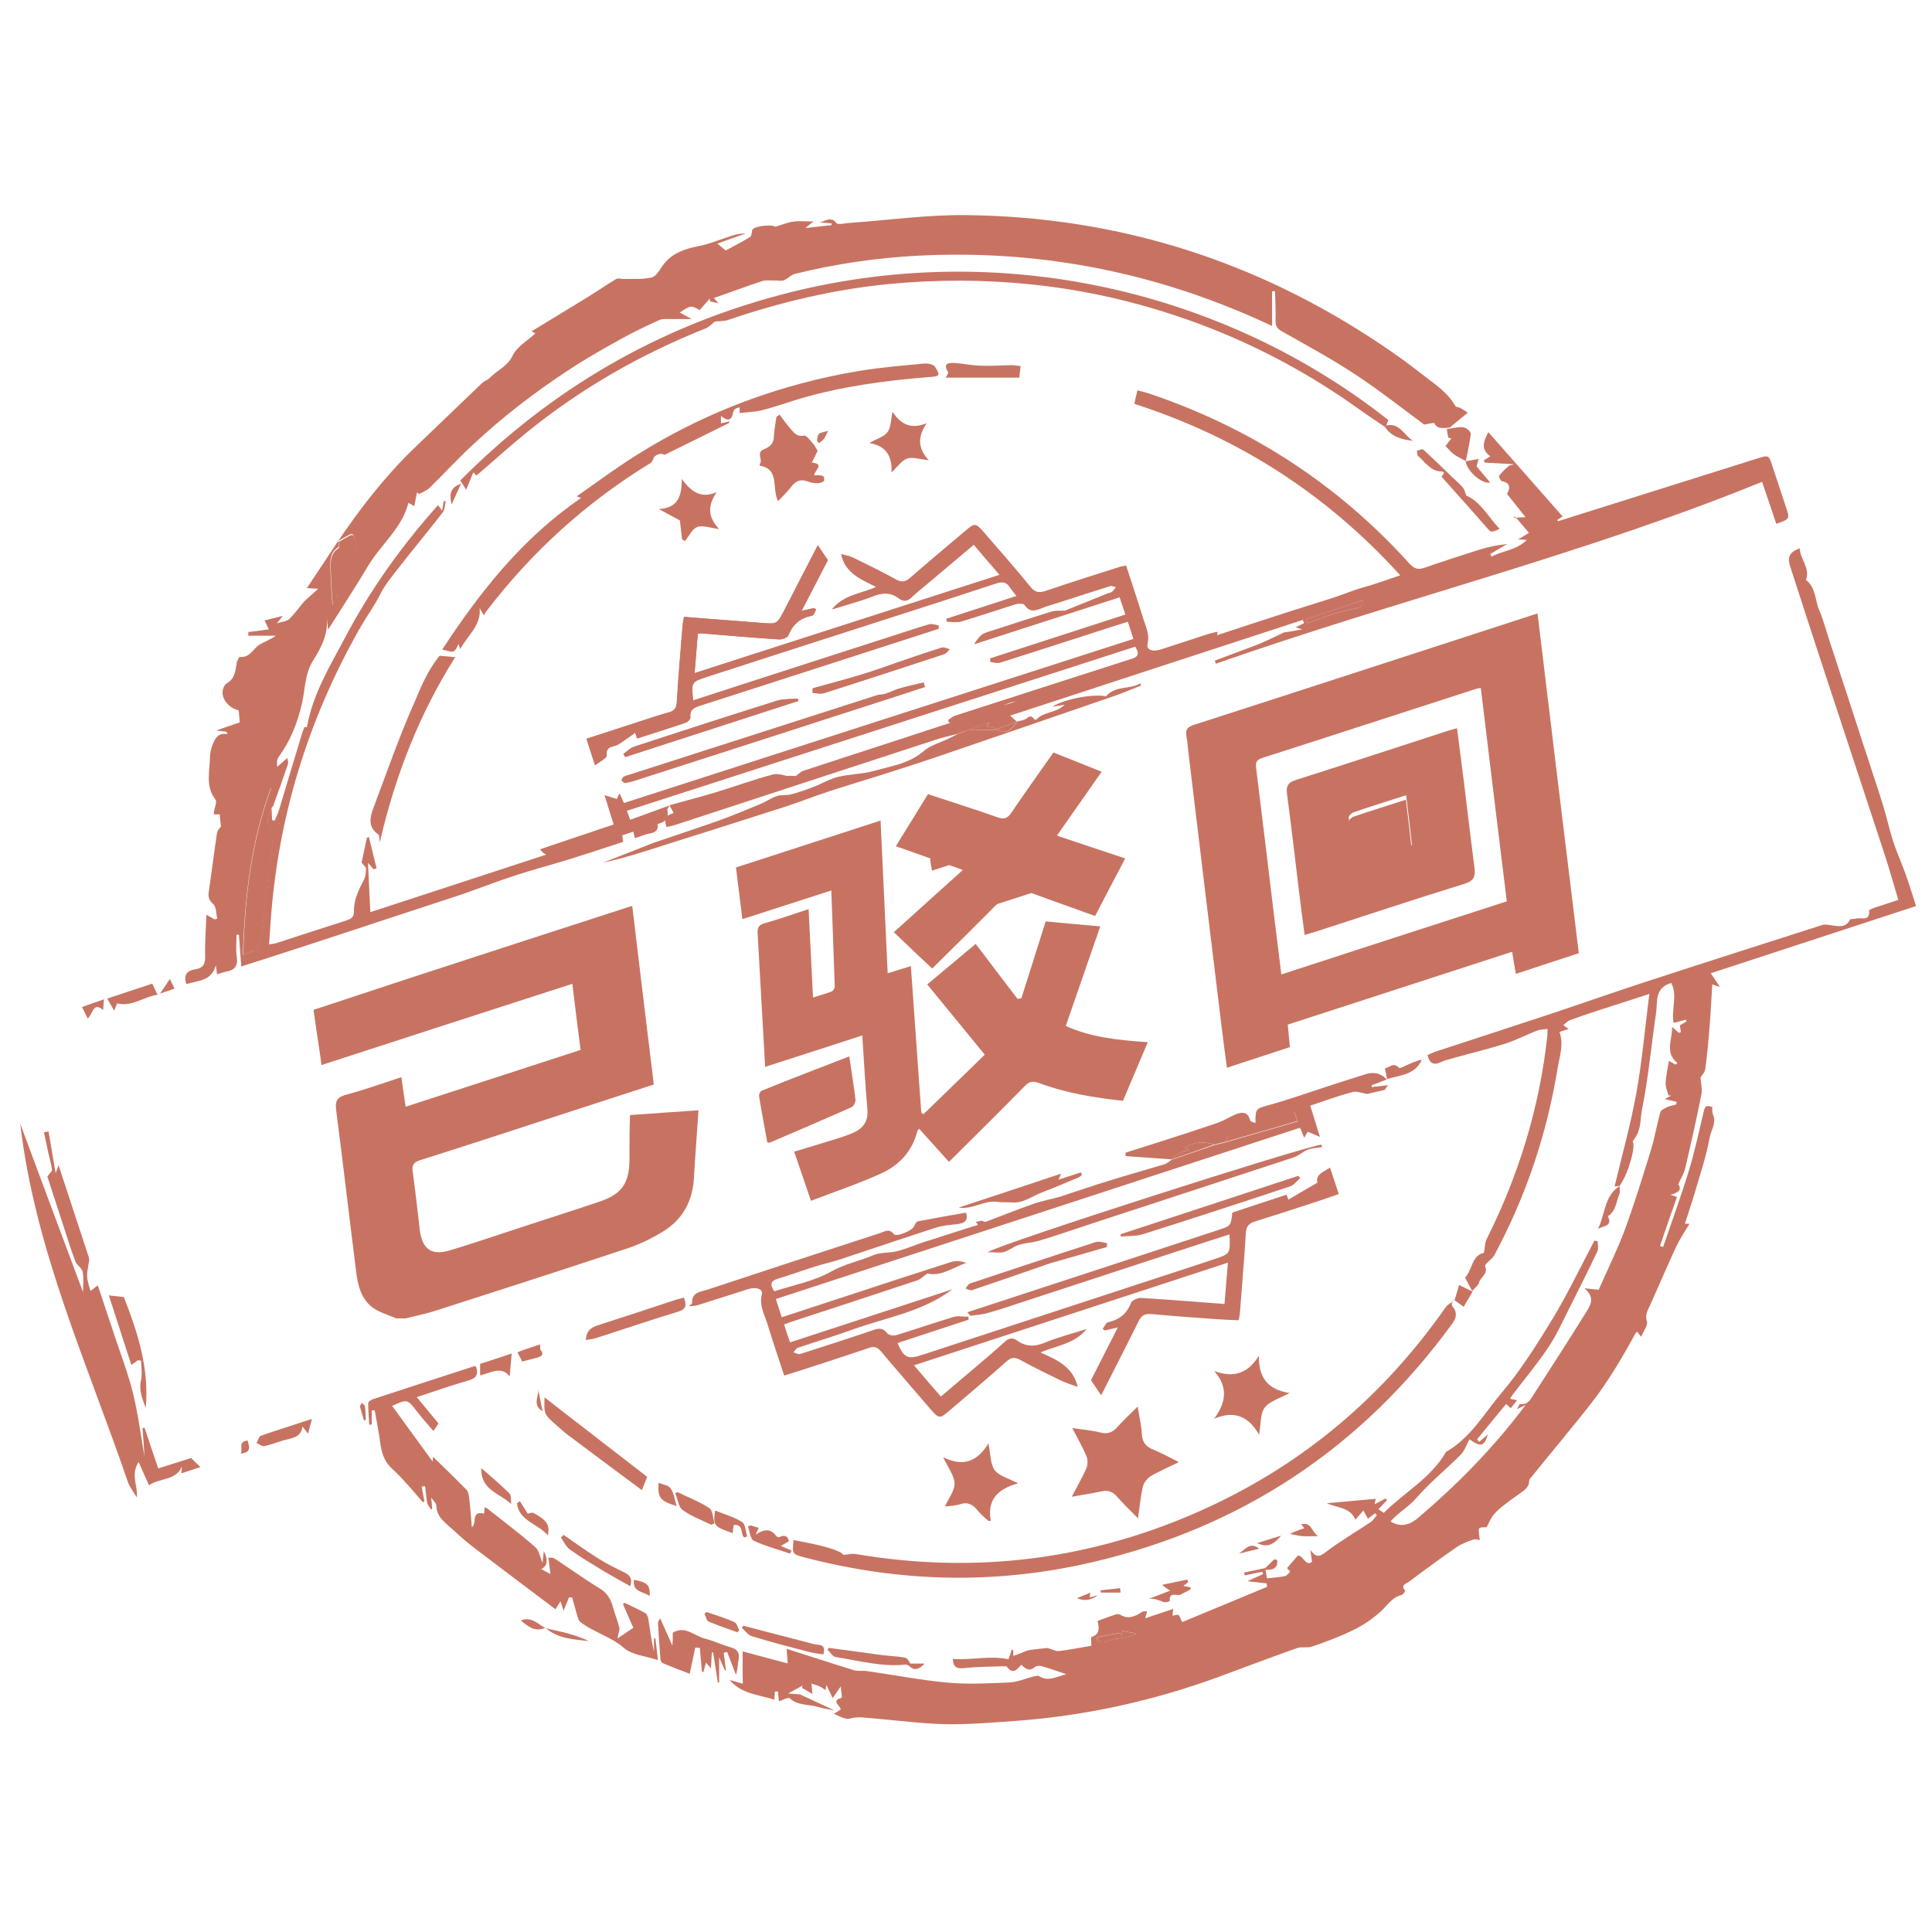 ﻿<svg width="128" height="128" fill="#c87362" xmlns="http://www.w3.org/2000/svg"  id="status_rejected" viewBox="0 0 32 32">
    <title>status_rejected</title>
    <path d="M1.803 21.456c0.091 0.009 0.166 0.018 0.248 0.027 0.227 0.578 0.423 1.177 0.363 1.836-0.057-0.151-0.115-0.287-0.079-0.454 0.024-0.103 0.003-0.218 0.003-0.327-0.018-0.003-0.033-0.006-0.051-0.009-0.033 0.024-0.067 0.048-0.112 0.079-0.124-0.387-0.248-0.768-0.372-1.152z"></path>
    <path d="M26.828 19.642c-0.030 0.003-0.057 0.006-0.085 0.009 0.124-0.523 0.269-1.037 0.363-1.564 0.094-0.523 0.139-1.053 0.212-1.624-0.302 0.097-0.553 0.178-0.805 0.26-0.172 0.054-0.342 0.112-0.511 0.175-0.042 0.015-0.073 0.054-0.109 0.082 0.027 0.018 0.054 0.039 0.088 0.064-0.051 0.015-0.1 0.033-0.151 0.048 0.073 0.203 0.003 0.399-0.030 0.596-0.178 1.092-0.526 2.129-1.050 3.103-0.039 0.070-0.166 0.148-0.151 0.181 0.054 0.136-0.082 0.181-0.103 0.275-0.006 0.030-0.036 0.057-0.112 0.136-0.036-0.070-0.076-0.139-0.118-0.221 0.118-0.124 0.112-0.372 0.312-0.411 0.018-0.091 0.015-0.166 0.045-0.227 0.532-1.059 0.874-2.175 1.004-3.351 0.003-0.033 0.003-0.070 0.006-0.13-0.067 0.009-0.124 0.006-0.175 0.027-0.178 0.070-0.351 0.16-0.532 0.218-0.299 0.094-0.602 0.166-0.904 0.251-0.054 0.015-0.109 0.030-0.157 0.054-0.121 0.057-0.188 0.018-0.221-0.118 0.036-0.015 0.076-0.036 0.115-0.051 0.626-0.206 1.252-0.408 1.875-0.614 0.544-0.181 1.086-0.372 1.63-0.55 0.974-0.318 1.948-0.629 2.925-0.941 0.042-0.012 0.094 0 0.139 0.006 0.118 0.015 0.239 0.051 0.315-0.094 0.009-0.015 0.061-0.006 0.091-0.015 0.082-0.030 0.242 0.060 0.224-0.136 0-0.012 0.057-0.033 0.088-0.045 0.127-0.042 0.257-0.085 0.396-0.13-0.082-0.275-0.157-0.544-0.245-0.808-0.336-1.022-0.674-2.045-1.010-3.067-0.181-0.553-0.363-1.11-0.541-1.664-0.045-0.142 0.003-0.227 0.163-0.284 0.006 0.181 0.178 0.324 0.103 0.523 0.166 0.127 0.148 0.336 0.221 0.502 0.073 0.175 0.121 0.363 0.181 0.544s0.121 0.363 0.178 0.544c0.061 0.181 0.118 0.363 0.178 0.544 0.061 0.188 0.121 0.372 0.181 0.56 0.061 0.181 0.121 0.363 0.178 0.544 0.061 0.181 0.121 0.363 0.175 0.544s0.094 0.366 0.151 0.544c0.057 0.178 0.136 0.348 0.2 0.526s0.121 0.36 0.181 0.55c-1.134 0.372-2.256 0.738-3.4 1.113 0.054 0.082 0.097 0.145 0.151 0.227-0.048-0.015-0.082-0.027-0.127-0.042-0.015 0.239-0.024 0.472-0.045 0.708-0.018 0.23-0.039 0.463-0.070 0.693-0.009 0.057-0.061 0.109-0.079 0.142 0.006 0.103 0.033 0.197 0.015 0.278-0.082 0.408-0.172 0.817-0.269 1.225-0.021 0.088-0.073 0.169-0.115 0.263 0.057 0.079 0.024 0.139-0.133 0.175 0.039 0.012 0.070 0.024 0.112 0.036-0.097 0.275-0.191 0.541-0.281 0.811 0.018 0.006 0.033 0.012 0.051 0.018 0.145-0.423 0.299-0.844 0.43-1.273 0.097-0.321 0.166-0.65 0.245-0.977 0.024-0.091 0.036-0.097 0.139-0.070 0.003 0.045-0.003 0.088 0.009 0.118 0.070 0.145-0.033 0.269-0.054 0.399-0.054 0.305-0.157 0.602-0.242 0.898-0.051 0.172-0.109 0.342-0.166 0.52 0.045 0 0.073 0 0.076 0-0.070 0.118-0.154 0.242-0.218 0.375-0.148 0.321-0.287 0.644-0.43 0.965-0.039 0.088-0.094 0.163-0.057 0.281 0.018 0.064-0.057 0.157-0.094 0.251-0.033-0.039-0.051-0.061-0.070-0.085-0.012 0.015-0.027 0.030-0.036 0.048-0.212 0.387-0.436 0.768-0.705 1.116-0.336 0.433-0.69 0.847-1.031 1.273-0.021 0.024-0.012 0.073-0.027 0.103-0.015 0.033-0.042 0.067-0.070 0.088-0.109 0.082-0.224 0.157-0.33 0.242-0.067 0.051-0.13 0.106-0.181 0.169-0.048 0.061-0.076 0.133-0.109 0.2-0.033 0.003-0.115-0.003-0.124 0.021-0.021 0.042 0.003 0.106 0.009 0.194-0.018-0.003-0.070-0.024-0.109-0.009-0.097 0.033-0.197 0.070-0.278 0.127-0.266 0.184-0.526 0.375-0.783 0.569-0.039 0.030-0.154 0.054-0.064 0.151 0.003 0.003-0.036 0.064-0.061 0.070-0.166 0.039-0.239 0.181-0.354 0.281-0.136 0.121-0.293 0.227-0.457 0.305-0.218 0.106-0.445 0.191-0.674 0.269-0.076 0.027-0.169-0.003-0.245 0.024-0.43 0.151-0.859 0.315-1.285 0.472-1.092 0.402-2.22 0.65-3.381 0.735-0.387 0.027-0.774 0.061-1.161 0.054-0.402-0.009-0.802-0.064-1.201-0.097-0.124-0.009-0.245-0.033-0.378 0.003-0.085 0.024-0.2-0.054-0.269-0.076 0.018-0.012 0.067-0.042 0.115-0.073-0.009-0.070-0.169-0.148 0.018-0.194 0.006-0.003-0.009-0.106-0.018-0.188-0.064 0.091-0.097 0.142-0.133 0.194-0.033-0.067-0.064-0.136-0.103-0.218-0.006 0.033-0.012 0.057-0.018 0.085-0.027-0.018-0.054-0.042-0.085-0.057-0.045-0.021-0.097-0.036-0.145-0.051 0.003 0.048 0.009 0.094 0.015 0.172-0.054-0.033-0.112-0.067-0.172-0.1 0.003-0.012 0.006-0.027 0.009-0.039-0.067 0.036-0.133 0.073-0.239 0.13 0.1 0.009 0.157 0.012 0.194 0.015 0.188 0.088 0.366 0.169 0.575 0.266-0.112-0.021-0.194-0.033-0.272-0.057-0.157-0.048-0.336-0.018-0.472-0.145-0.024-0.021-0.118 0.033-0.178 0.051-0.006-0.061-0.012-0.112-0.015-0.163-0.018 0-0.033 0-0.051 0.003-0.003 0.039-0.006 0.079-0.009 0.133-0.257-0.082-0.538-0.094-0.735-0.318 0.003 0 0.012-0.006 0.018-0.003 0.064 0.018 0.13 0.039 0.194 0.057 0-0.070-0.003-0.136-0.003-0.206 0-0.106 0-0.212 0-0.33 0.251 0.067 0.49 0.13 0.747 0.2-0.006-0.088-0.012-0.151-0.018-0.242 0.384 0.121 0.75 0.242 1.116 0.354 0.067 0.021 0.145 0.003 0.218 0.015 0.448 0.064 0.892 0.151 1.34 0.191 0.336 0.030 0.678 0.012 1.016-0.003 0.136-0.006 0.269-0.067 0.402-0.1 0.027-0.006 0.067-0.018 0.088-0.006 0.157 0.103 0.302 0 0.454-0.030-0.133-0.045-0.269-0.094-0.405-0.133-0.036-0.009-0.091-0.009-0.115 0.012-0.097 0.085-0.16 0.027-0.227-0.036-0.070 0.076-0.136 0.169-0.239 0.033-0.006-0.009-0.027-0.009-0.042-0.009-0.218 0.009-0.436 0.006-0.647 0.030-0.136 0.015-0.2-0.006-0.206-0.151 0.305 0.024 0.611-0.061 0.922 0.006 0.012-0.036 0.033-0.097 0.054-0.16 0.009 0.003 0.018 0.006 0.024 0.009 0 0.030 0 0.064 0 0.094 0.030-0.009 0.061-0.018 0.091-0.030 0.057-0.021 0.115-0.054 0.172-0.064 0.109-0.018 0.221-0.027 0.305-0.036 0.079 0.021 0.136 0.057 0.191 0.051 0.188-0.024 0.375-0.061 0.535-0.088 0-0.067-0.012-0.142 0.003-0.145 0.148-0.048 0.124-0.16 0.1-0.266 0.106-0.039 0.203-0.076 0.302-0.109 0.024-0.009 0.057-0.003 0.079 0.009 0.133 0.079 0.248 0.021 0.36-0.051 0.018-0.012 0.051-0.006 0.079-0.009-0.009 0.030-0.015 0.061-0.030 0.115 0.157-0.051 0.312-0.103 0.463-0.154-0.003 0.030-0.009 0.073-0.012 0.112 0.033-0.006 0.070-0.021 0.097-0.012 0.021 0.009 0.030 0.051 0.064 0.118 0.454-0.188 0.929-0.387 1.406-0.584-0.003-0.018-0.006-0.036-0.006-0.057-0.097-0.012-0.194-0.021-0.321-0.036 0.103-0.045 0.181-0.082 0.26-0.118-0.003-0.012-0.009-0.024-0.012-0.039-0.097 0.021-0.194 0.039-0.29 0.061-0.003-0.015-0.009-0.033-0.012-0.048 0.115-0.024 0.233-0.048 0.348-0.073 0 0 0.006 0.012 0.006 0.012 0.009 0.054 0.015 0.109 0.024 0.157 0.112-0.012 0.206-0.018 0.296-0.036 0.033-0.006 0.061-0.045 0.091-0.073-0.018-0.021-0.036-0.042-0.054-0.061 0.051-0.061 0.106-0.124 0.175-0.203 0.085-0.027 0.136 0.194 0.239 0.097-0.012-0.079-0.018-0.136-0.027-0.194 0.088 0.118 0.136 0.127 0.254 0.036 0.236-0.181 0.499-0.333 0.747-0.499 0.039-0.027 0.067-0.076 0.1-0.112-0.009-0.012-0.021-0.021-0.030-0.033-0.033 0.027-0.067 0.051-0.118 0.091-0.024-0.042-0.045-0.085-0.076-0.136-0.039 0.045-0.079 0.091-0.13 0.151-0.1-0.215-0.302-0.191-0.475-0.272 0.269-0.024 0.538-0.048 0.811-0.073-0.003 0.009-0.009 0.042-0.021 0.091 0.067-0.033 0.124-0.064 0.181-0.097 0.009 0.009 0.018 0.018 0.027 0.027-0.042 0.045-0.085 0.091-0.142 0.151 0.018 0.012 0.045 0.030 0.088 0.061 0.336-0.339 0.78-0.572 1.031-1.010 0.411-0.233 0.635-0.644 0.926-0.986 0.318-0.375 0.584-0.802 0.841-1.222 0.251-0.417 0.463-0.859 0.69-1.291 0.018 0.003 0.036 0.006 0.054 0.009 0 0.057 0.018 0.121-0.003 0.166-0.151 0.318-0.308 0.632-0.466 0.944-0.112 0.221-0.212 0.448-0.351 0.653-0.181 0.272-0.393 0.523-0.59 0.783-0.015 0.018-0.027 0.042-0.039 0.064 0.036 0.009 0.070 0.015 0.115 0.024-0.039 0.048-0.070 0.088-0.106 0.133-0.024-0.024-0.048-0.045-0.076-0.070-0.163 0.197-0.321 0.387-0.478 0.581-0.003 0.006 0.021 0.033 0.030 0.048 0.057-0.048 0.103-0.088 0.148-0.127-0.067 0.206-0.118 0.215-0.308 0.082-0.045 0.085-0.079 0.188-0.145 0.257-0.242 0.242-0.511 0.46-0.735 0.717-0.127 0.148-0.299 0.239-0.426 0.387 0.178 0.106 0.321 0.057 0.466-0.067 0.644-0.55 1.237-1.149 1.769-1.86-0.057 0.027-0.088 0.039-0.142 0.067 0.027-0.045 0.042-0.085 0.051-0.085 0.136 0.021 0.181-0.088 0.236-0.172 0.287-0.445 0.575-0.892 0.856-1.343 0.070-0.115 0.163-0.239-0.024-0.402 0.115 0.012 0.16 0.018 0.236 0.024 0.142-0.327 0.305-0.653 0.433-0.995 0.16-0.439 0.299-0.886 0.436-1.334 0.061-0.2 0.094-0.408 0.151-0.611 0.009-0.036 0.073-0.064 0.115-0.085 0.048-0.021 0.103-0.030 0.151-0.045 0-0.015 0.003-0.027 0.003-0.042-0.064-0.015-0.127-0.030-0.194-0.045 0.030-0.018 0.067-0.039 0.106-0.061-0.015 0-0.030 0-0.045 0.003-0.018-0.070-0.051-0.142-0.048-0.209 0.006-0.124 0.036-0.248 0.054-0.366 0.036 0.021 0.073 0.039 0.109 0.061 0.012-0.009 0.021-0.015 0.033-0.024-0.215-0.175-0.085-0.384-0.088-0.599 0.045 0.039 0.079 0.070 0.112 0.097 0.012-0.003 0.021-0.009 0.033-0.012-0.006-0.036-0.012-0.070-0.018-0.112 0.033-0.018 0.073-0.042 0.109-0.064-0.003-0.009-0.006-0.018-0.009-0.030-0.070 0.018-0.136 0.036-0.203 0.054-0.042-0.221 0.070-0.454-0.039-0.662-0.281 0.082-0.224 0.312-0.251 0.496-0.079 0.532-0.127 1.074-0.233 1.6-0.024 0.124-0.018 0.26-0.067 0.381-0.021 0.051-0.057 0.1-0.088 0.151 0.054 0.051-0.054 0.499-0.212 0.726v0zM18.571 27.088c-0.006-0.015-0.012-0.030-0.018-0.045-0.127 0.024-0.254 0.048-0.381 0.073 0 0.018 0 0.036 0 0.051 0.097 0.082 0.206-0.018 0.305-0.024 0.112-0.006 0.221-0.042 0.33-0.067-0.003-0.009-0.003-0.018-0.006-0.024-0.070-0.012-0.139-0.027-0.206-0.039-0.006 0.027-0.015 0.051-0.024 0.076z"></path>
    <path d="M4.498 13.381c0.003 0.067 0.006 0.136 0.009 0.203 0.015 0.003 0.027 0.006 0.042 0.009 0.024-0.057 0.051-0.112 0.070-0.169 0.13-0.43 0.257-0.859 0.387-1.285 0.009-0.033 0.024-0.067 0.039-0.097 0.003-0.003 0.039 0.006 0.039 0.003 0.094-0.547 0.381-1.013 0.635-1.491 0.417-0.792 0.935-1.515 1.536-2.187 0.021 0.027 0.036 0.048 0.067 0.091 0.012-0.067 0.021-0.112 0.027-0.16 0.012 0.003 0.024 0.006 0.033 0.006-0.015 0.060-0.012 0.133-0.045 0.178-0.23 0.299-0.472 0.587-0.705 0.886-0.118 0.154-0.245 0.299-0.336 0.478-0.091 0.184-0.215 0.351-0.318 0.529-0.88 1.54-1.388 3.191-1.5 4.963-0.006 0.094-0.012 0.191-0.021 0.305 0.054-0.009 0.097-0.015 0.136-0.027 0.384-0.124 0.765-0.251 1.149-0.372 0.076-0.024 0.121-0.057 0.121-0.145-0.006-0.194 0.076-0.357 0.163-0.523 0.027-0.054 0.036-0.124 0.036-0.188 0-0.030-0.042-0.060-0.073-0.1 0.027-0.121 0.057-0.266 0.088-0.414 0.012-0.003 0.021-0.006 0.033-0.012 0.042 0.172 0.085 0.348 0.127 0.52-0.018 0.006-0.033 0.012-0.051 0.015-0.024-0.027-0.045-0.051-0.091-0.106 0.015 0.29 0.027 0.544 0.039 0.817 1.382-0.451 2.764-0.904 4.162-1.361 0.009 0.073 0.015 0.13 0.024 0.197-0.318 0.103-0.62 0.206-0.926 0.299-0.284 0.088-0.575 0.163-0.859 0.257-0.299 0.097-0.593 0.212-0.889 0.315-0.296 0.1-0.596 0.194-0.892 0.293-0.305 0.1-0.611 0.2-0.916 0.302-0.302 0.1-0.602 0.197-0.904 0.296-0.305 0.1-0.611 0.197-0.938 0.302-0.015-0.188-0.027-0.357-0.039-0.526-0.012 0-0.027 0-0.039 0.003 0 0.121-0.015 0.242 0.003 0.36 0.024 0.151-0.030 0.224-0.175 0.248-0.048 0.009-0.094 0.027-0.151 0.045-0.006-0.057-0.015-0.103-0.021-0.151-0.064 0.263-0.296 0.254-0.487 0.312-0.051-0.145 0.006-0.224 0.148-0.245 0.13-0.018 0.166-0.088 0.163-0.218-0.006-0.218 0.012-0.439 0.021-0.684 0.064 0.036 0.1 0.054 0.136 0.076 0.015-0.003 0.027-0.009 0.042-0.012-0.018-0.082-0.012-0.191-0.064-0.239-0.067-0.064-0.088-0.112-0.076-0.203 0.048-0.324 0.088-0.647 0.136-0.971 0.006-0.048 0.048-0.088 0.067-0.115-0.009-0.070-0.015-0.127-0.021-0.2-0.024 0-0.061 0-0.094 0-0.003-0.015-0.003-0.024-0.003-0.033 0.009-0.073 0.057-0.172 0.027-0.212-0.172-0.221-0.094-0.466-0.091-0.702 0-0.073 0.021-0.148 0.048-0.218 0.039-0.097 0.088-0.191 0.245-0.163-0.009-0.015-0.018-0.030-0.027-0.042-0.048-0.006-0.094-0.009-0.163-0.018 0.142-0.048 0.263-0.094 0.39-0.136-0.006-0.076-0.012-0.139-0.018-0.2-0.163-0.033-0.293-0.194-0.263-0.336 0.009-0.039 0.033-0.091 0.064-0.109 0.136-0.076 0.145-0.206 0.166-0.336 0.006-0.036 0.039-0.103 0.051-0.103 0.166 0.021 0.218-0.133 0.324-0.2 0.082-0.051 0.178-0.082 0.272-0.151-0.151 0-0.302 0-0.454 0 0-0.021 0-0.039 0-0.060 0.112-0.015 0.224-0.030 0.339-0.045-0.027-0.057-0.048-0.103-0.070-0.148 0.088-0.021 0.175-0.042 0.302-0.076-0.042 0.054-0.054 0.070-0.097 0.124 0.094-0.030 0.166-0.033 0.203-0.070 0.088-0.085 0.16-0.188 0.239-0.281 0.027-0.033 0.064-0.060 0.097-0.091 0.039-0.036 0.079-0.070 0.145-0.13-0.082-0.006-0.121-0.006-0.188-0.012 0.178-0.266 0.351-0.526 0.52-0.783 0 0.036 0.015 0.097 0 0.106-0.145 0.091-0.133 0.236-0.13 0.372 0.003 0.194 0.021 0.384 0.033 0.578 0.015 0 0.027 0.003 0.042 0.003 0.015-0.051 0.048-0.106 0.039-0.148-0.036-0.154 0.079-0.218 0.163-0.302 0.036-0.033 0.088-0.067 0.097-0.109 0.042-0.175 0.057-0.357 0.030-0.538-0.003-0.027-0.024-0.067-0.042-0.073-0.024-0.006-0.057 0.015-0.085 0.030-0.051 0.027-0.1 0.057-0.151 0.088 0.378-0.56 0.792-1.092 1.282-1.561 0.369-0.354 0.735-0.705 1.104-1.059 0.039-0.036 0.097-0.051 0.133-0.091 0.121-0.124 0.287-0.184 0.375-0.366 0.070-0.148 0.248-0.245 0.375-0.366-0.003 0-0.024-0.012-0.064-0.033 0.321-0.197 0.629-0.381 0.938-0.572 0.157-0.097 0.309-0.203 0.466-0.296 0.030-0.018 0.085 0.003 0.13 0 0.151-0.003 0.309 0.009 0.454-0.024 0.070-0.015 0.127-0.112 0.175-0.184 0.148-0.215 0.363-0.287 0.605-0.336 0.191-0.036 0.372-0.118 0.56-0.175 0.070-0.021 0.142-0.036 0.218-0.033-0.16 0.057-0.321 0.112-0.469 0.166 0.042 0.036 0.085 0.070 0.139 0.115 0.13-0.070 0.269-0.142 0.405-0.224 0.018-0.012 0.021-0.054 0.030-0.085 0.003-0.012 0-0.027 0.006-0.036 0.057-0.073 0.348-0.085 0.381-0.048 0.112-0.033 0.203-0.073 0.296-0.085 0.103-0.015 0.206-0.003 0.336-0.003-0.042 0.033-0.073 0.057-0.133 0.109 0.169-0.018 0.299-0.033 0.432-0.048 0-0.009 0-0.021 0-0.030-0.070-0.006-0.139-0.009-0.206-0.015 0.094-0.006 0.191-0.118 0.287 0.012 0.024 0.030 0.133 0.003 0.203-0.003 0.653-0.045 1.304-0.139 1.957-0.13 2.507 0.030 4.803 0.756 6.884 2.16 0.218 0.145 0.43 0.299 0.635 0.46 0.206 0.163 0.436 0.302 0.572 0.541 0.012 0.021 0.054 0.018 0.082 0.033 0.045 0.024 0.088 0.054 0.124 0.079-0.109 0.088-0.203 0.166-0.299 0.245-0.015 0.003-0.030 0.003-0.045 0.006-0.079 0-0.16 0.021-0.209-0.076-0.009-0.015-0.106 0.012-0.169 0.021-0.366-0.269-0.741-0.566-1.14-0.829-0.39-0.257-0.802-0.481-1.21-0.711-0.082-0.045-0.115-0.088-0.112-0.184 0.006-0.16-0.006-0.324-0.009-0.484-0.015 0-0.030 0-0.048 0 0 0.181 0 0.366 0 0.575-0.103-0.048-0.188-0.085-0.272-0.124-1.785-0.792-3.648-1.14-5.592-1.040-0.69 0.036-1.373 0.136-2.042 0.302-0.064 0.015-0.115 0.079-0.175 0.103-0.042 0.018-0.094 0.006-0.142 0.006-0.076 0.003-0.154-0.012-0.221 0.009-0.269 0.088-0.532 0.188-0.802 0.281 0.018 0.021 0.030 0.036 0.076 0.088-0.073-0.018-0.106-0.024-0.139-0.033-0.003-0.015-0.003-0.030-0.006-0.045-0.054 0.064-0.109 0.124-0.166 0.191-0.142-0.082-0.148-0.082-0.33 0.039 0.057 0.033 0.106 0.057 0.2 0.109-0.142 0-0.242-0.003-0.342 0-0.064 0-0.136-0.009-0.194 0.015-0.221 0.1-0.439 0.203-0.65 0.321-0.281 0.157-0.563 0.315-0.832 0.493-0.287 0.188-0.566 0.384-0.838 0.596-0.266 0.206-0.523 0.426-0.771 0.656s-0.475 0.478-0.717 0.714c-0.045 0.045-0.115 0.070-0.175 0.103-0.012-0.009-0.021-0.021-0.033-0.030-0.015 0.073-0.027 0.142-0.045 0.23-0.033-0.018-0.061-0.033-0.097-0.054-0.106 0.42-0.454 0.687-0.665 1.040s-0.439 0.699-0.665 1.059c-0.009-0.073-0.015-0.142-0.024-0.212 0.033 0.275-0.088 0.508-0.224 0.723-0.139 0.218-0.13 0.469-0.184 0.705-0.073 0.324-0.191 0.623-0.387 0.892-0.030 0.039-0.033 0.1-0.024 0.166 0.051-0.045 0.103-0.091 0.166-0.148 0.006 0.039 0.021 0.073 0.012 0.1-0.079 0.233-0.16 0.463-0.245 0.693-0.006 0.015-0.024 0.027-0.036 0.039 0-0.115 0-0.227 0-0.342-0.33 0.886-0.436 1.806-0.466 2.774 0.115-0.088 0.269-0.024 0.29-0.197 0.067-0.59 0.136-1.177 0.206-1.763 0.003-0.030 0.018-0.076 0.006-0.085-0.151-0.121-0.082-0.257-0.030-0.39z"></path>
    <path d="M20.794 18.598c0-0.245 0.003-0.233 0.251-0.302 0.342-0.097 0.681-0.218 1.019-0.327 0.188-0.061 0.372-0.121 0.56-0.178 0.133-0.042 0.251-0.015 0.348 0.091l-0.003-0.003c-0.085 0.033-0.166 0.067-0.251 0.097 0 0.009 0.003 0.021 0.003 0.030 0.091-0.012 0.181-0.021 0.269-0.033-0.021 0.030-0.042 0.061-0.054 0.079-0.1 0.024-0.2 0.045-0.287 0.067-0.088-0.012-0.178-0.051-0.254-0.030-0.23 0.061-0.457 0.145-0.693 0.224 0.054 0.172 0.106 0.342 0.16 0.517-0.067-0.027-0.13-0.054-0.203-0.085-0.015 0.027-0.033 0.057-0.057 0.1-0.027-0.061-0.045-0.106-0.070-0.166-2.892 0.944-5.777 1.887-8.681 2.837 0.033 0.106 0.064 0.197 0.097 0.302 0.351-0.115 0.684-0.224 1.016-0.333 0.599-0.197 1.195-0.393 1.794-0.584 0.076-0.024 0.163-0.012 0.248 0.015-0.221 0.079-0.42 0.23-0.647 0.178-0.064 0.042-0.109 0.094-0.163 0.112-0.693 0.23-1.385 0.457-2.078 0.684-0.039 0.012-0.076 0.027-0.13 0.048 0.030 0.097 0.060 0.188 0.097 0.296 0.898-0.293 1.784-0.584 2.692-0.88-0.511 0.384-1.116 0.469-1.673 0.674-0.293 0.106-0.593 0.194-0.889 0.296-0.030 0.009-0.048 0.048-0.073 0.076 0.036 0.009 0.079 0.036 0.109 0.027 0.408-0.13 0.814-0.26 1.219-0.399 0.091-0.030 0.154-0.036 0.221 0.051 0.024 0.033 0.106 0.051 0.151 0.036 0.318-0.097 0.632-0.206 0.95-0.302 0.076-0.024 0.166-0.003 0.248-0.003 0 0.015 0.003 0.030 0.003 0.048-0.393 0.13-0.783 0.257-1.177 0.387 0.106 0.245 0.169 0.275 0.405 0.197 1.358-0.445 2.716-0.889 4.074-1.334 0.257-0.085 0.514-0.166 0.771-0.254 0.263-0.088 0.263-0.088 0.248-0.408-0.124 0.039-0.242 0.076-0.36 0.115-1.004 0.33-2.008 0.656-3.012 0.986-0.209 0.070-0.417 0.139-0.629 0.2-0.094 0.027-0.191 0.033-0.287 0.045-0.009 0-0.024-0.024-0.054-0.057 1.4-0.457 2.78-0.91 4.162-1.364 0.203-0.067 0.203-0.067 0.227-0.287 0.293-0.097 0.593-0.197 0.898-0.296 0.015 0.036 0.024 0.067 0.030 0.082 0.157-0.094 0.315-0.184 0.481-0.281-0.033-0.142 0.1-0.172 0.209-0.251 0.048 0.148 0.094 0.284 0.145 0.439-0.094 0.033-0.175 0.061-0.26 0.091-0.378 0.124-0.756 0.248-1.134 0.366-0.103 0.033-0.139 0.085-0.145 0.191-0.027 0.439-0.064 0.874-0.097 1.31-0.003 0.039-0.012 0.079-0.021 0.133-0.124-0.006-0.245-0.009-0.363-0.018-0.363-0.027-0.723-0.051-1.086-0.085-0.106-0.009-0.16 0.021-0.209 0.118-0.2 0.405-0.408 0.808-0.62 1.228-0.064-0.094-0.118-0.175-0.169-0.251 0.145-0.284 0.287-0.566 0.445-0.874-0.088 0.021-0.151 0.036-0.215 0.051-0.012-0.009-0.024-0.018-0.036-0.027 0.030-0.036 0.051-0.1 0.088-0.109 0.184-0.042 0.312-0.139 0.381-0.321 0.015-0.042 0.109-0.085 0.163-0.082 0.457 0.027 0.91 0.064 1.385 0.1 0.018-0.227 0.036-0.445 0.057-0.684-1.739 0.569-3.457 1.131-5.199 1.7 0.154 0.181 0.293 0.345 0.445 0.517 0.194-0.163 0.375-0.318 0.56-0.475 0.163-0.142 0.333-0.278 0.49-0.426 0.070-0.064 0.133-0.085 0.212-0.027 0.148 0.106 0.296 0.106 0.466 0.033 0.212-0.088 0.433-0.142 0.687-0.224-0.209 0.254-0.493 0.269-0.765 0.39 0.278 0.121 0.538 0.239 0.617 0.569-0.094-0.033-0.184-0.061-0.269-0.1-0.23-0.112-0.463-0.224-0.687-0.348-0.091-0.048-0.145-0.042-0.224 0.027-0.308 0.275-0.626 0.541-0.938 0.808-0.169 0.145-0.178 0.145-0.321-0.018-0.272-0.318-0.547-0.632-0.817-0.953-0.064-0.076-0.115-0.091-0.203-0.061-0.399 0.136-0.802 0.266-1.204 0.396-0.060 0.021-0.124 0.036-0.2 0.061-0.094-0.287-0.188-0.563-0.272-0.838-0.048-0.163-0.145-0.318-0.097-0.508 0.021-0.085-0.091-0.127-0.227-0.085-0.266 0.085-0.532 0.169-0.799 0.254-0.054 0.018-0.112 0.033-0.181 0.024 0.018-0.015 0.051-0.033 0.051-0.048-0.006-0.188 0.148-0.184 0.263-0.224 0.95-0.315 1.902-0.626 2.852-0.935 0.073-0.024 0.148-0.082 0.227 0.018 0.042 0.054 0.299-0.057 0.333-0.124 0.015-0.033 0.039-0.085 0.067-0.088 0.26-0.051 0.523-0.097 0.783-0.142 0.003 0 0.009 0.003 0.015 0.003 0.033 0.124-0.015 0.172-0.169 0.188-0.112 0.012-0.23 0.021-0.336 0.057-0.526 0.169-1.046 0.348-1.57 0.52-0.142 0.048-0.29 0.079-0.432 0.124-0.206 0.064-0.405 0.139-0.611 0.2-0.124 0.036-0.136 0.1-0.060 0.209 0.315-0.103 0.656-0.166 0.941-0.327 0.227-0.127 0.472-0.175 0.702-0.272 0.121-0.051 0.266-0.033 0.396-0.067 0.145-0.036 0.284-0.1 0.426-0.145 0.278-0.091 0.56-0.178 0.841-0.269 0.030-0.009 0.106-0.009 0.027-0.067 0.033-0.006 0.064-0.018 0.097-0.021 0.024 0 0.051 0.024 0.070 0.018 0.266-0.1 0.532-0.209 0.802-0.302 0.139-0.048 0.287-0.073 0.43-0.115 0.275-0.088 0.547-0.184 0.826-0.269 0.302-0.094 0.605-0.178 0.907-0.269 0.042-0.012 0.079-0.051 0.118-0.076 0 0-0.006 0.003-0.006 0.003 0.239-0.082 0.478-0.163 0.717-0.245 0.064-0.015 0.127-0.033 0.191-0.048 0.393-0.115 0.789-0.227 1.183-0.342-0.024-0.076-0.042-0.127-0.054-0.166-0.172 0.064-0.336 0.13-0.502 0.184-0.042 0.015-0.094 0.006-0.142 0.009l0.003-0.003z"></path>
    <path d="M15.867 12.153c-0.121 0.033-0.242 0.057-0.363 0.097-1.44 0.469-2.876 0.941-4.316 1.412-0.045 0.015-0.094 0.024-0.148 0.036-0.042-0.115-0.033-0.181 0.094-0.224 0.632-0.203 1.261-0.411 1.893-0.617 0.048-0.015 0.109-0.003 0.154-0.003 0.042-0.030 0.079-0.073 0.127-0.088 0.448-0.148 0.898-0.293 1.346-0.439 1.567-0.511 3.133-1.025 4.697-1.54 0.901-0.296 1.803-0.599 2.71-0.88 0.175-0.054 0.342-0.13 0.52-0.178 0.197-0.054 0.39-0.127 0.611-0.2-1.228-1.355-2.695-2.29-4.404-2.84 0.018-0.076 0.030-0.142 0.051-0.224 0.057 0.015 0.118 0.030 0.178 0.048 1.688 0.566 3.133 1.5 4.328 2.822 0.076 0.082 0.136 0.106 0.245 0.070 0.312-0.109 0.626-0.209 0.941-0.309 0.139-0.042 0.281-0.070 0.433-0.085-0.094 0.054-0.188 0.109-0.281 0.166 0.009 0.015 0.015 0.027 0.024 0.042 0.178-0.1 0.402-0.1 0.581-0.275-0.067-0.006-0.097-0.009-0.142-0.012 0.064-0.036 0.115-0.067 0.178-0.106-0.082-0.097-0.154-0.184-0.23-0.272-0.009 0.006-0.021 0.012-0.030 0.021 0.054-0.003 0.112-0.006 0.203-0.009-0.112-0.142-0.206-0.26-0.305-0.384 0.039-0.082 0.079-0.178-0.085-0.212-0.021-0.006-0.057-0.076-0.048-0.088 0.048-0.061 0.103-0.115 0.163-0.166 0.015-0.015 0.051-0.006 0.079-0.027-0.16-0.009-0.321-0.018-0.481-0.027-0.003-0.012-0.009-0.024-0.012-0.039 0.033-0.021 0.067-0.039 0.106-0.064-0.133-0.103-0.142-0.197-0.033-0.402 0.417 0.472 0.82 0.932 1.231 1.397-0.045 0.030-0.067 0.045-0.091 0.060 0.009 0.009 0.015 0.021 0.018 0.018 1.095-0.345 2.19-0.69 3.285-1.034 0.203-0.064 0.203-0.067 0.266 0.133 0.073 0.221 0.145 0.439 0.218 0.659 0.070 0.206 0.070 0.206-0.157 0.287-0.076-0.227-0.151-0.451-0.236-0.696-2.958 1.204-6.052 1.96-9.046 3.012-0.006-0.018-0.012-0.036-0.018-0.051 0.209-0.079 0.42-0.157 0.629-0.236 0.076-0.027 0.148-0.057 0.221-0.091 0.106-0.048 0.212-0.1 0.293-0.139 0.1-0.015 0.184-0.030 0.305-0.051-0.057-0.018-0.076-0.024-0.109-0.036 0.054-0.027 0.097-0.045 0.139-0.067-0.006-0.018-0.012-0.036-0.021-0.054-1.606 0.523-3.212 1.050-4.848 1.585 0.057 0.051 0.085 0.073 0.109 0.097-0.106 0.039-0.209 0.082-0.315 0.121-0.061-0.012-0.121-0.024-0.178-0.036 0.006-0.012 0.015-0.027 0.039-0.070-0.136 0.048-0.248 0.091-0.36 0.133-0.051 0.015-0.103 0.033-0.157 0.051zM21.632 10.256c0.006 0.021 0.015 0.042 0.021 0.064 0.145-0.051 0.29-0.109 0.439-0.154 0.148-0.042 0.296-0.073 0.445-0.109 0.006-0.018 0.018-0.060 0.036-0.118-0.318 0.109-0.629 0.215-0.941 0.318z"></path>
    <path d="M8.986 25.887c0.006-0.051 0.012-0.103 0.021-0.197 0.076 0.154 0.060 0.245-0.042 0.299 0.045 0.024 0.091 0.048 0.151 0.082-0.009-0.082-0.021-0.169-0.033-0.272 0.036 0.003 0.073-0.003 0.097 0.012 0.251 0.163 0.493 0.342 0.75 0.496 0.133 0.079 0.191 0.191 0.227 0.327 0.030 0.109 0.073 0.212 0.1 0.321 0.009 0.039-0.012 0.088-0.030 0.184 0.112-0.076 0.194-0.133 0.263-0.178-0.064-0.142-0.118-0.266-0.172-0.393 0.009-0.006 0.018-0.015 0.027-0.021 0.115 0.057 0.233 0.109 0.345 0.172 0.030 0.018 0.045 0.073 0.051 0.112 0.027 0.175 0.048 0.351 0.091 0.526 0-0.073 0-0.145 0-0.218 0.009 0 0.015 0 0.024 0 0.015 0.118 0.027 0.233 0.042 0.357-0.203-0.067-0.429-0.082-0.566-0.203-0.221-0.191-0.505-0.257-0.726-0.433-0.024-0.021-0.033-0.064-0.045-0.097-0.030-0.103-0.057-0.203-0.085-0.305-0.018 0-0.033 0-0.051 0-0.030 0.070-0.057 0.142-0.091 0.221-0.015-0.048-0.030-0.097-0.051-0.157-0.024 0.039-0.042 0.070-0.082 0.133-0.451-0.339-0.895-0.674-1.337-1.010-0.118-0.091-0.233-0.188-0.342-0.29-0.127-0.121-0.293-0.215-0.296-0.426 0-0.030-0.039-0.061-0.085-0.124 0.009 0.091 0.015 0.136 0.018 0.184-0.006 0.006-0.012 0.012-0.018 0.015-0.021-0.036-0.054-0.067-0.064-0.106-0.018-0.094-0.024-0.191-0.036-0.284-0.018 0.003-0.039 0.006-0.057 0.009 0.015 0.082 0.030 0.16 0.045 0.242-0.009 0.006-0.015 0.012-0.024 0.018-0.088-0.1-0.172-0.203-0.26-0.299-0.079-0.088-0.16-0.175-0.248-0.254-0.133-0.118-0.178-0.272-0.2-0.442-0.024-0.178-0.061-0.354-0.091-0.529-0.015 0-0.030 0.003-0.048 0.003 0 0.079 0 0.154 0 0.233-0.015 0-0.027 0-0.042 0.003-0.006-0.118-0.018-0.236-0.018-0.357 0-0.021 0.042-0.054 0.073-0.064 0.56-0.184 1.119-0.366 1.679-0.547 0.009-0.003 0.021 0 0.033 0.003 0.042 0.118 0.018 0.191-0.118 0.23-0.284 0.082-0.563 0.178-0.862 0.278 0.13 0.157 0.242 0.293 0.36 0.436-0.024 0.039-0.051 0.076-0.085 0.124-0.097-0.112-0.191-0.218-0.275-0.327-0.157-0.2-0.154-0.203-0.408-0.088 0.23 0.315 0.457 0.629 0.671 0.922 0 0.003 0.003-0.030 0.006-0.079 0.191 0.184 0.375 0.363 0.553 0.544 0.033 0.033 0.042 0.1 0.048 0.154 0.018 0.154 0.030 0.312 0.042 0.469 0.091-0.057-0.021-0.284 0.203-0.224 0.003-0.030 0.006-0.067 0.009-0.106 0.018 0.006 0.033 0.009 0.042 0.018 0.263 0.209 0.535 0.411 0.789 0.635 0.070 0.054 0.088 0.172 0.127 0.266z"></path>
    <path d="M0.786 19.487c0.042-0.061 0.079-0.091 0.076-0.112-0.015-0.097-0.042-0.194-0.064-0.29-0.024-0.109-0.045-0.221-0.070-0.33 0.024-0.006 0.051-0.009 0.076-0.015 0.036 0.221 0.076 0.442 0.118 0.693 0.021-0.057 0.027-0.076 0.048-0.133 0.169 0.514 0.327 0.992 0.484 1.473 0.012 0.036 0.030 0.079 0.021 0.115-0.045 0.257-0.048 0.257 0.024 0.493 0.033-0.027 0.070-0.051 0.121-0.091 0.097 0.293 0.191 0.572 0.284 0.853 0.103 0.308 0.221 0.617 0.299 0.932 0.085 0.348 0.13 0.708 0.191 1.056-0.009-0.154-0.021-0.315-0.033-0.478 0.012-0.003 0.021-0.003 0.033-0.006 0.073 0.221 0.148 0.442 0.227 0.674 0.194-0.061 0.378-0.118 0.544-0.172 0.057 0.057 0.103 0.1 0.154 0.151-0.097 0.030-0.197 0.067-0.315 0.103 0.003-0.051 0.006-0.082 0.009-0.112-0.106 0.245-0.375 0.181-0.544 0.312-0.057-0.127-0.109-0.242-0.172-0.387-0.139 0.209-0.012 0.384-0.030 0.587-0.061-0.1-0.118-0.172-0.148-0.254-0.668-1.954-1.54-3.844-1.784-5.937 0.348 0.938 0.696 1.866 1.040 2.789 0-0.109 0.015-0.227-0.006-0.336-0.012-0.064-0.097-0.109-0.121-0.172-0.073-0.194-0.133-0.39-0.197-0.587-0.091-0.281-0.184-0.569-0.266-0.817z"></path>
    <path d="M24.088 21.535c-0.021 0.036-0.073 0.048-0.018 0.121 0.048 0.057 0.070 0.151-0.006 0.254-1.506 2.072-3.505 3.397-5.998 3.971-1.585 0.366-3.167 0.327-4.739-0.085-0.206-0.054-0.206-0.054-0.184-0.287 0.514 0.091 0.783 0.175 0.826 0.245 0.073-0.006 0.139-0.024 0.2-0.015 2.014 0.342 3.953 0.091 5.81-0.759 1.627-0.744 2.943-1.866 3.968-3.33 0.033-0.048 0.094-0.073 0.142-0.109v-0.006z"></path>
    <path d="M22.938 7.071c-0.148-0.103-0.299-0.2-0.445-0.305-0.765-0.547-1.588-0.995-2.462-1.337-0.956-0.372-1.945-0.617-2.967-0.72-0.774-0.079-1.549-0.079-2.323-0.006-0.919 0.088-1.809 0.299-2.68 0.596-0.067 0.024-0.145 0.018-0.221 0.027-0.042 0.033-0.091 0.088-0.148 0.112-1.074 0.426-2.069 0.995-2.967 1.724-0.281 0.227-0.55 0.472-0.832 0.714-0.012-0.012-0.033-0.030-0.054-0.051-0.036 0.088-0.070 0.172-0.118 0.287-0.045-0.073-0.070-0.109-0.097-0.154 1.494-1.506 3.267-2.538 5.32-3.079 3.623-0.956 7.359-0.048 10.051 2.078-0.012 0.030-0.021 0.061-0.033 0.088-0.009 0.009-0.015 0.018-0.024 0.027z"></path>
    <path d="M12.25 6.842c0-0.042 0-0.070 0-0.097-0.024 0.009-0.054 0.015-0.076 0.030-0.018 0.015-0.030 0.039-0.033 0.064-0.027 0.145-0.103 0.127-0.2 0.051 0 0.042 0 0.076 0 0.121 0.048-0.009 0.088-0.018 0.136-0.030-0.003 0.015 0 0.027-0.006 0.027-0.351 0.175-0.702 0.348-1.053 0.52-0.021 0.009-0.054-0.015-0.079-0.012-0.033 0.006-0.073 0.021-0.097 0.045-0.027 0.030-0.033 0.088-0.064 0.106-1.065 0.65-1.972 1.473-2.728 2.465-0.012 0.015-0.021 0.033-0.036 0.060-0.030-0.054-0.051-0.088-0.070-0.121 0.030 0.29-0.2 0.451-0.321 0.681-0.012-0.042-0.021-0.064-0.027-0.085-0.024 0.039-0.045 0.106-0.082 0.121-0.042 0.015-0.103-0.012-0.191-0.027 0.647-0.989 1.349-1.863 2.302-2.513 0 0-0.021-0.006-0.073-0.027 0.324-0.227 0.626-0.451 0.944-0.653 0.853-0.544 1.772-0.947 2.749-1.21 0.333-0.091 0.671-0.163 1.010-0.218 0.348-0.057 0.699-0.085 1.050-0.118 0.060-0.006 0.154 0.012 0.181 0.051 0.097 0.157 0.085 0.16-0.13 0.175-0.702 0.057-1.4 0.151-2.081 0.348-0.212 0.061-0.42 0.139-0.635 0.194-0.127 0.036-0.26 0.036-0.393 0.051z"></path>
    <path d="M17.751 24.792c0.091-0.175 0.175-0.318 0.242-0.469 0.024-0.057 0.027-0.145 0.003-0.203-0.064-0.151-0.148-0.296-0.236-0.466 0.169 0.024 0.321 0.036 0.466 0.073 0.118 0.030 0.2 0 0.278-0.088 0.1-0.112 0.212-0.215 0.339-0.342 0.027 0.163 0.061 0.308 0.070 0.454 0.006 0.133 0.064 0.209 0.184 0.257 0.139 0.057 0.272 0.13 0.43 0.209-0.169 0.085-0.327 0.148-0.472 0.236-0.057 0.036-0.112 0.109-0.127 0.175-0.036 0.16-0.051 0.327-0.079 0.52-0.13-0.133-0.245-0.239-0.348-0.36-0.076-0.088-0.154-0.109-0.263-0.085-0.151 0.033-0.299 0.054-0.487 0.088z"></path>
    <path d="M15.867 12.153c0.054-0.018 0.106-0.036 0.16-0.057 0.166-0.003 0.333-0.006 0.502-0.009 0.13 0.082 0.224 0.009 0.318-0.136 0.045-0.012 0.091-0.018 0.13-0.036 0.051-0.024 0.094-0.091 0.148-0.006 0.006 0.009 0.033 0.015 0.039 0.009 0.127-0.136 0.336-0.106 0.469-0.245-0.064 0.009-0.127 0.021-0.203 0.033 0.2-0.133 0.705-0.218 0.886-0.172 0.166-0.188 0.402-0.109 0.569-0.215 0.006 0.012 0.009 0.024 0.015 0.036-0.145 0.057-0.287 0.118-0.433 0.169-0.965 0.333-1.933 0.665-2.898 0.995-0.284 0.097-0.572 0.191-0.859 0.281-0.33 0.106-0.662 0.203-0.992 0.312-0.242 0.079-0.481 0.175-0.726 0.254-0.668 0.215-1.337 0.426-2.008 0.638-0.33 0.106-0.656 0.212-0.998 0.284 0.188-0.073 0.378-0.145 0.566-0.221 0.097-0.036 0.191-0.079 0.287-0.112 0.351-0.121 0.705-0.236 1.056-0.36 0.236-0.085 0.466-0.181 0.699-0.278 0.094-0.039 0.181-0.1 0.275-0.133 0.073-0.024 0.157-0.006 0.233-0.027 0.13-0.033 0.257-0.079 0.381-0.127 0.133-0.051 0.26-0.13 0.399-0.163 0.197-0.048 0.408-0.045 0.602-0.1 0.278-0.079 0.569-0.118 0.808-0.321 0.121-0.106 0.296-0.151 0.445-0.224 0.042-0.021 0.088-0.045 0.13-0.070z"></path>
    <path d="M7.283 10.861c0.088 0.009 0.163 0.015 0.257 0.024-0.59 0.932-0.992 1.954-1.249 3.064-0.012-0.060-0.006-0.112-0.024-0.127-0.184-0.127-0.136-0.296-0.076-0.457 0.218-0.578 0.42-1.161 0.671-1.727 0.115-0.272 0.23-0.55 0.42-0.777z"></path>
    <path d="M13.544 7.465c-0.030 0.061-0.060 0.121-0.097 0.197 0.221 0.021 0.042 0.127 0.039 0.212 0.027 0 0.045-0.003 0.060-0.003 0.030 0.003 0.070 0 0.091 0.018 0.015 0.015 0.021 0.070 0.009 0.079-0.027 0.021-0.070 0.036-0.106 0.036-0.054 0-0.112-0.009-0.163-0.030-0.127-0.048-0.209 0.003-0.281 0.1-0.060 0.079-0.133 0.145-0.209 0.227-0.109-0.215 0.033-0.529-0.299-0.587-0.003-0.015-0.006-0.021-0.006-0.024 0.064-0.070-0.067-0.194 0.070-0.248 0.088-0.036 0.163-0.088 0.166-0.206 0.003-0.109 0.027-0.218 0.042-0.33 0.018-0.012 0.033-0.024 0.051-0.039 0.060 0.079 0.118 0.16 0.181 0.233 0.057 0.067 0.109 0.139 0.224 0.115 0.036-0.009 0.094 0.067 0.133 0.112 0.039 0.039 0.060 0.085 0.094 0.139z"></path>
    <path d="M20.113 22.709c0.324 0.118 0.557 0.039 0.738-0.254-0.006 0.348 0.136 0.563 0.508 0.617-0.169 0.094-0.333 0.136-0.411 0.242-0.076 0.1-0.061 0.263-0.094 0.448-0.181-0.312-0.417-0.402-0.744-0.263 0.191-0.263 0.242-0.514 0.003-0.789z"></path>
    <path d="M21.898 19c-0.079 0.012-0.163 0.015-0.236 0.042-0.082 0.030-0.148 0.1-0.233 0.127-1.080 0.357-2.16 0.708-3.239 1.062-0.324 0.106-0.647 0.218-0.974 0.318-0.109 0.033-0.23 0.036-0.342 0.070-0.085 0.027-0.16 0.094-0.245 0.118-0.070 0.021-0.151 0.003-0.269 0.003 0.218-0.145 5.242-1.751 5.526-1.781 0.006 0.012 0.009 0.027 0.012 0.042z"></path>
    <path d="M15.622 24.136c0.333 0.166 0.569 0.070 0.75-0.23 0.036 0.181 0.030 0.342 0.103 0.445 0.073 0.097 0.227 0.133 0.387 0.218-0.33 0.091-0.517 0.266-0.451 0.62-0.012 0-0.024 0-0.039 0.003-0.057-0.054-0.124-0.106-0.175-0.169-0.079-0.1-0.163-0.151-0.293-0.109-0.079 0.027-0.163 0.027-0.254 0.039 0.064-0.139 0.163-0.263 0.16-0.381-0.003-0.133-0.106-0.26-0.188-0.436z"></path>
    <path d="M11.79 27.372c-0.003 0.079-0.009 0.154-0.015 0.26-0.039-0.045-0.057-0.067-0.082-0.094-0.015 0.054-0.027 0.106-0.042 0.154-0.009 0-0.015 0-0.024 0-0.012-0.133-0.024-0.266-0.036-0.399-0.024 0-0.051-0.003-0.076-0.003-0.027 0.133-0.057 0.266-0.091 0.433-0.127-0.048-0.287-0.109-0.445-0.175-0.018-0.009-0.039-0.036-0.039-0.057-0.018-0.206-0.030-0.411-0.042-0.617 0-0.012 0.012-0.024 0.036-0.070 0.076 0.166 0.139 0.312 0.203 0.454 0-0.024 0.003-0.061 0.006-0.094 0-0.039 0-0.079 0-0.121 0.206-0.124 0.357 0.054 0.532 0.097 0.142 0.036 0.278 0.103 0.42 0.142 0.109 0.030 0.16 0.085 0.139 0.203-0.015 0.082-0.015 0.169-0.045 0.254-0.048-0.127-0.097-0.251-0.145-0.378-0.018 0.006-0.039 0.009-0.057 0.015 0.012 0.094 0.024 0.191 0.036 0.284-0.003 0.006-0.009 0.009-0.012 0.015-0.030-0.064-0.057-0.127-0.1-0.224 0 0.157 0 0.287 0 0.417-0.006 0-0.015 0.003-0.021 0.003-0.027-0.169-0.051-0.339-0.079-0.505-0.012 0.006-0.018 0.006-0.021 0.006z"></path>
    <path d="M20.304 18.91c-0.064 0.015-0.127 0.033-0.191 0.048-0.166-0.054-0.33-0.051-0.493 0.057 0.030 0.009 0.051 0.015 0.085 0.024-0.061 0.021-0.118 0.036-0.166 0.064-0.051 0.027-0.094 0.070-0.139 0.103 0 0 0.006-0.003 0.006-0.003-0.254-0.018-0.508-0.036-0.762-0.054 0-0.018-0.003-0.039-0.003-0.057 0.181-0.057 0.363-0.115 0.544-0.172 0.333-0.109 0.665-0.212 0.995-0.327 0.097-0.033 0.184-0.094 0.281-0.133 0.109-0.045 0.206-0.054 0.245 0.097 0.006 0.021 0.061 0.033 0.094 0.048 0 0-0.003-0.003-0.003-0.003-0.16 0.067-0.324 0.133-0.445 0.184-0.030 0.061-0.039 0.094-0.048 0.124z"></path>
    <path d="M10.631 24.681c-0.414-0.308-0.823-0.611-1.228-0.916-0.064-0.048-0.124-0.103-0.184-0.157-0.209-0.184-0.209-0.184-0.2-0.463 0.557 0.433 1.128 0.874 1.7 1.316-0.015 0.042-0.045 0.112-0.088 0.221z"></path>
    <path d="M15.383 7.622c-0.151-0.015-0.266-0.057-0.357-0.027s-0.157 0.133-0.26 0.23c0.012-0.263-0.079-0.436-0.366-0.487 0.13-0.076 0.248-0.106 0.302-0.184 0.057-0.079 0.051-0.2 0.082-0.333 0.139 0.215 0.315 0.293 0.566 0.188-0.145 0.212-0.16 0.408 0.033 0.614z"></path>
    <path d="M11.911 8.762c-0.151-0.018-0.275-0.067-0.363-0.033-0.085 0.033-0.136 0.151-0.203 0.233-0.015-0.009-0.033-0.021-0.048-0.030-0.012-0.1-0.024-0.2-0.036-0.312-0.085-0.045-0.191-0.103-0.348-0.188 0.33-0.021 0.375-0.224 0.381-0.499 0.157 0.218 0.321 0.33 0.578 0.218-0.151 0.218-0.154 0.411 0.039 0.611z"></path>
    <path d="M18.559 20.443c0.983-0.324 1.966-0.644 2.946-0.968 0.009 0.012 0.021 0.027 0.030 0.039-0.054 0.045-0.103 0.115-0.166 0.136-0.811 0.269-1.624 0.535-2.438 0.792-0.115 0.036-0.242 0.027-0.366 0.039 0-0.012-0.003-0.027-0.006-0.039z"></path>
    <path d="M9.703 22.194c0.009-0.172 0.109-0.215 0.224-0.251 0.426-0.136 0.85-0.278 1.273-0.417 0.042-0.012 0.085-0.021 0.127-0.033 0.051 0.124 0.039 0.191-0.097 0.233-0.451 0.136-0.898 0.29-1.346 0.433-0.057 0.021-0.115 0.024-0.181 0.036z"></path>
    <path d="M18.332 20.655c-0.287 0.082-0.578 0.166-0.865 0.248-0.088 0.024-0.172 0.054-0.257 0.085-0.369 0.127-0.741 0.257-1.11 0.381-0.030 0.009-0.073-0.018-0.109-0.027 0.024-0.027 0.045-0.073 0.079-0.085 0.693-0.23 1.382-0.46 2.078-0.684 0.054-0.018 0.124 0.009 0.188 0.015-0.003 0.024-0.003 0.045-0.003 0.067z"></path>
    <path d="M15.664 6.255c0.021-0.042 0.048-0.076 0.042-0.088-0.094-0.145 0-0.163 0.109-0.154 0.148 0.009 0.293 0.042 0.442 0.045 0.169 0.006 0.339-0.009 0.508-0.009 0.045 0 0.088 0.009 0.139 0.015-0.009 0.073-0.015 0.142-0.021 0.191-0.399 0-0.799 0-1.219 0z"></path>
    <path d="M15.876 20.002c0.563-0.184 1.125-0.372 1.7-0.563-0.018 0.039-0.027 0.064-0.042 0.1 0.13-0.042 0.251-0.082 0.369-0.121 0.006 0.015 0.012 0.027 0.018 0.042-0.021 0.015-0.039 0.036-0.064 0.045-0.2 0.082-0.396 0.169-0.599 0.245-0.163 0.061-0.305 0.181-0.493 0.166-0.079-0.006-0.16 0.003-0.239-0.009-0.227-0.033-0.414 0.133-0.65 0.094z"></path>
    <path d="M23.876 7.894c0.003-0.003 0.012-0.015 0.021-0.027 0.009-0.009 0.015-0.021 0.021-0.036-0.012-0.009-0.018-0.021-0.027-0.021-0.191 0.003-0.281-0.151-0.402-0.257-0.018-0.015-0.015-0.057-0.021-0.088 0.036-0.006 0.088-0.033 0.106-0.018 0.163 0.148 0.321 0.302 0.481 0.457 0.061 0.057 0.121 0.109 0.175 0.172 0.024 0.027 0.033 0.070 0.057 0.133 0.233 0.097 0.363 0.351 0.55 0.55-0.139 0.067-0.139 0.064-0.224-0.033-0.239-0.275-0.484-0.547-0.738-0.832z"></path>
    <path d="M13.729 27.294c0.296 0.039 0.596 0.082 0.892 0.121 0.121 0.015 0.242 0.018 0.36 0.039 0.039 0.006 0.073 0.048 0.097 0.1 0.079 0 0.157 0 0.236 0-0.079 0.085-0.16 0.13-0.248 0.045-0.018-0.018-0.051-0.030-0.076-0.027-0.393 0.039-0.768-0.067-1.152-0.127-0.048-0.009-0.088-0.079-0.13-0.121 0.003-0.012 0.012-0.021 0.021-0.030z"></path>
    <path d="M12.313 26.928c0.348 0.091 0.696 0.181 1.046 0.272 0.064 0.015 0.127 0.039 0.191 0.042 0.1 0.009 0.115 0.061 0.088 0.16-0.082-0.012-0.163-0.021-0.242-0.042-0.315-0.082-0.632-0.163-0.944-0.26-0.064-0.018-0.112-0.091-0.166-0.139 0.009-0.009 0.018-0.021 0.027-0.033z"></path>
    <path d="M9.334 25.422c0.191 0.133 0.381 0.269 0.578 0.393 0.139 0.088 0.287 0.16 0.436 0.233 0.091 0.045 0.13 0.103 0.091 0.224-0.154-0.088-0.309-0.169-0.457-0.26-0.184-0.112-0.369-0.221-0.544-0.348-0.064-0.045-0.1-0.133-0.148-0.2 0.015-0.012 0.030-0.027 0.045-0.042z"></path>
    <path d="M23.964 7.105c0.015-0.003 0.030-0.003 0.045-0.006 0.079-0.009 0.157-0.033 0.233-0.021 0.045 0.006 0.121 0.073 0.118 0.106-0.015 0.154-0.054 0.305-0.082 0.457l0.003-0.003c-0.064-0.036-0.133-0.067-0.194-0.109-0.051-0.036-0.094-0.091-0.145-0.142 0.030-0.039 0.061-0.079 0.097-0.124-0.024-0.006-0.051-0.015-0.051-0.015-0.012-0.051-0.018-0.097-0.024-0.142z"></path>
    <path d="M5.166 23.501c-0.024 0.1-0.042 0.16-0.064 0.245-0.036-0.045-0.057-0.076-0.091-0.118-0.021 0.142-0.112 0.181-0.227 0.206-0.136 0.030-0.266 0.088-0.405 0.118-0.036 0.009-0.088-0.033-0.13-0.051 0.024-0.042 0.039-0.109 0.073-0.121 0.269-0.094 0.541-0.178 0.844-0.278z"></path>
    <path d="M11.781 25.255c-0.16-0.079-0.333-0.139-0.475-0.245-0.070-0.051-0.082-0.184-0.121-0.278 0.012-0.006 0.024-0.012 0.036-0.018 0.178 0.088 0.366 0.157 0.529 0.266 0.057 0.039 0.057 0.166 0.085 0.251-0.018 0.009-0.036 0.015-0.054 0.024z"></path>
    <path d="M12.431 25.264c0.042 0.012 0.085 0.027 0.136 0.042-0.018 0.042-0.036 0.079-0.051 0.112 0.127-0.082 0.239-0.115 0.342 0.024 0.009 0.012 0.042 0.024 0.051 0.018 0.079-0.042 0.139-0.024 0.157 0.061 0.003 0.015-0.082 0.051-0.133 0.085 0.060 0.024 0.118 0.051 0.178 0.076-0.009 0.018-0.015 0.036-0.024 0.051-0.203-0.070-0.411-0.124-0.605-0.215-0.054-0.027-0.064-0.151-0.094-0.233 0.015-0.003 0.030-0.012 0.042-0.021z"></path>
    <path d="M2.522 16.293c0.033 0.067 0.054 0.115 0.088 0.184-0.224 0.027-0.414 0.203-0.671 0.142-0.003 0.006-0.018 0.048-0.048 0.121-0.048-0.085-0.079-0.133-0.115-0.2 0.251-0.085 0.493-0.163 0.747-0.248z"></path>
    <path d="M7.952 22.781c0-0.073 0-0.127 0-0.191 0.178-0.057 0.363-0.118 0.523-0.172-0.012 0.13-0.021 0.254-0.033 0.381-0.133-0.178-0.302-0.064-0.49-0.018z"></path>
    <path d="M12.325 25.464c-0.067-0.057-0.003-0.224-0.172-0.206-0.006 0.039-0.012 0.079-0.018 0.136-0.076-0.030-0.151-0.051-0.218-0.088-0.118-0.064-0.085-0.172-0.073-0.287 0.157 0.064 0.315 0.106 0.448 0.191 0.057 0.036 0.057 0.157 0.085 0.239-0.015 0.006-0.033 0.009-0.051 0.015z"></path>
    <path d="M19.028 26.483c0.133-0.051 0.23-0.091 0.351-0.136-0.048-0.033-0.076-0.054-0.133-0.097 0.157-0.033 0.29-0.061 0.42-0.088 0.003 0.015 0.009 0.030 0.012 0.045-0.021 0.018-0.045 0.033-0.079 0.061 0.048 0.009 0.082 0.015 0.124 0.024-0.003 0.015-0.003 0.033-0.012 0.039-0.051 0.027-0.103 0.051-0.154 0.079-0.061 0.033-0.197-0.057-0.181 0.109 0 0.003-0.079 0.030-0.109 0.015-0.079-0.033-0.148-0.061-0.239-0.051z"></path>
    <path d="M8.466 24.913c-0.181-0.181-0.511-0.23-0.493-0.596 0.166 0.145 0.321 0.275 0.463 0.417 0.036 0.036 0.024 0.118 0.030 0.178z"></path>
    <path d="M26.825 19.645c0 0.045 0.015 0.097-0.003 0.133-0.054 0.127-0.054 0.281-0.191 0.366 0.085 0.169-0.076 0.16-0.163 0.209 0.121-0.236 0.097-0.541 0.357-0.708 0.003-0.003 0 0 0 0z"></path>
    <path d="M22.975 17.878c-0.012-0.057-0.024-0.118-0.036-0.184 0.070-0.009 0.142-0.109 0.236-0.006 0.012 0.012 0.091-0.030 0.136-0.051 0.076-0.033 0.151-0.070 0.239-0.085-0.115 0.257-0.363 0.254-0.578 0.321-0.003 0.003 0.003 0.006 0.003 0.006z"></path>
    <path d="M9.074 25.431c-0.169-0.2-0.478-0.236-0.511-0.532 0.015-0.012 0.033-0.024 0.048-0.036 0.045 0.073 0.088 0.142 0.13 0.209 0.021-0.003 0.070-0.027 0.097-0.012 0.221 0.121 0.272 0.197 0.236 0.372z"></path>
    <path d="M11.705 26.701c0.154 0.054 0.312 0.1 0.46 0.166 0.039 0.018 0.054 0.088 0.079 0.136-0.009 0.012-0.018 0.021-0.030 0.033-0.16-0.057-0.321-0.112-0.478-0.178-0.033-0.015-0.045-0.085-0.067-0.13 0.012-0.012 0.024-0.021 0.036-0.027z"></path>
    <path d="M10.864 13.565c0.054 0.133 0.045 0.212-0.097 0.239-0.082 0.015-0.16 0.048-0.251 0.079-0.015-0.060-0.027-0.112-0.042-0.184 0.13-0.045 0.257-0.088 0.39-0.133z"></path>
    <path d="M8.65 22.551c-0.024-0.048-0.051-0.097-0.079-0.151 0.021-0.009 0.036-0.018 0.054-0.024 0.103-0.036 0.206-0.073 0.321-0.109 0.003 0.036-0.006 0.076 0.009 0.094 0.064 0.076 0.006 0.106-0.048 0.124-0.079 0.024-0.163 0.039-0.257 0.067z"></path>
    <path d="M10.907 24.56c0.067 0.027 0.163 0.039 0.2 0.091 0.054 0.076 0.067 0.184 0.1 0.293-0.275-0.082-0.315-0.136-0.299-0.384z"></path>
    <path d="M24.091 21.538c0.027-0.085 0.051-0.169 0.076-0.254 0.091 0.045 0.154 0.076 0.224 0.109-0.048 0.085-0.1 0.169-0.148 0.251-0.054-0.039-0.106-0.076-0.157-0.112 0.003 0.003 0.006 0.006 0.006 0.006z"></path>
    <path d="M24.275 7.64c0.070-0.012 0.142-0.024 0.215-0.039-0.012 0.045-0.024 0.091-0.033 0.124 0.079 0.094 0.154 0.181 0.224 0.266-0.121 0.036-0.39-0.184-0.405-0.354 0.003 0 0 0.003 0 0.003z"></path>
    <path d="M22.938 7.071c0.006-0.009 0.015-0.015 0.021-0.024 0.227-0.051 0.296 0.166 0.445 0.254-0.184-0.021-0.357-0.064-0.466-0.23z"></path>
    <path d="M9.031 26.967c0.103 0.024 0.203 0.045 0.305 0.070 0.142 0.036 0.284 0.079 0.417 0.145-0.254-0.030-0.514-0.039-0.72-0.221l-0.003 0.006z"></path>
    <path d="M1.721 16.553c-0.006 0.073-0.009 0.115-0.012 0.175-0.172-0.139-0.163 0.061-0.257 0.142-0.033-0.070-0.064-0.133-0.094-0.191 0.088-0.030 0.212-0.076 0.363-0.127z"></path>
    <path d="M21.366 25.406c0.030-0.015 0.067-0.033 0.106-0.048s0.082-0.030 0.13-0.045c-0.018-0.024-0.030-0.042-0.048-0.067 0.172-0.042 0.166 0.127 0.278 0.197-0.115 0-0.188 0.006-0.263 0-0.070-0.006-0.136-0.024-0.203-0.036z"></path>
    <path d="M10.761 26.435c-0.109-0.076-0.29-0.064-0.26-0.269 0.227 0.045 0.269 0.088 0.26 0.269z"></path>
    <path d="M9.034 26.964c-0.148 0.051-0.233 0.027-0.408-0.124 0.169-0.070 0.281 0.054 0.405 0.127 0 0 0.003-0.003 0.003-0.003z"></path>
    <path d="M20.824 25.558c0.151-0.048 0.272-0.085 0.396-0.124-0.1 0.115-0.203 0.221-0.396 0.124z"></path>
    <path d="M7.637 8.012c-0.064 0.136-0.109 0.239-0.157 0.345-0.030-0.142-0.048-0.275 0.157-0.345z"></path>
    <path d="M16.844 11.95c-0.094 0.145-0.188 0.218-0.318 0.136 0-0.006 0-0.012 0-0.015 0.103-0.039 0.209-0.082 0.315-0.121 0-0.003 0.003 0 0.003 0z"></path>
    <path d="M18.226 26.341c0.109-0.012 0.218-0.024 0.327-0.036 0.003 0.024 0.003 0.048 0.006 0.073-0.109 0-0.218 0-0.324 0-0.003-0.012-0.006-0.024-0.009-0.036z"></path>
    <path d="M18.060 26.38c-0.006 0.030-0.009 0.054-0.012 0.079 0.048-0.015 0.094-0.027 0.136-0.039-0.097 0.073-0.203 0.112-0.348 0.051 0.088-0.036 0.148-0.061 0.224-0.091z"></path>
    <path d="M8.91 22.984c0.024 0.121 0.045 0.245 0.076 0.39-0.191-0.112-0.036-0.272-0.076-0.39z"></path>
    <path d="M13.716 7.135c-0.036 0.070-0.048 0.109-0.073 0.139-0.021 0.027-0.054 0.045-0.082 0.067-0.009-0.015-0.027-0.033-0.027-0.048 0.003-0.036 0.006-0.085 0.030-0.106 0.033-0.027 0.082-0.030 0.151-0.051z"></path>
    <path d="M3.989 24.076c0.036-0.088-0.051-0.203 0.115-0.215 0.018 0.094 0.070 0.197-0.115 0.215z"></path>
    <path d="M6.028 23.525c-0.021-0.073-0.045-0.145-0.064-0.221-0.003-0.021 0.018-0.045 0.027-0.070 0.018 0.021 0.051 0.039 0.054 0.061 0.012 0.073 0.009 0.148 0.015 0.221-0.009 0.003-0.021 0.006-0.033 0.009z"></path>
    <path d="M2.813 16.215c0.033 0.067 0.054 0.109 0.079 0.16-0.076 0.027-0.139 0.048-0.242 0.082 0.064-0.091 0.106-0.154 0.163-0.242z"></path>
    <path d="M20.519 25.733c0.097-0.054 0.178-0.209 0.336-0.082-0.127 0.033-0.233 0.057-0.336 0.082z"></path>
    <path d="M20.948 25.999c0 0-0.006-0.012-0.006-0.012 0.048-0.048 0.097-0.094 0.163-0.16-0.012-0.003 0.018 0.003 0.051 0.012 0.009 0.151-0.088 0.169-0.209 0.16z"></path>
    <path d="M18.571 27.088c0.009-0.024 0.015-0.048 0.024-0.073 0.067 0.012 0.136 0.024 0.206 0.039 0.003 0.009 0.003 0.018 0.006 0.024-0.109 0.024-0.218 0.061-0.33 0.067-0.1 0.006-0.206 0.106-0.305 0.024 0-0.018 0-0.036 0-0.051 0.127-0.024 0.254-0.048 0.381-0.073 0.009 0.012 0.015 0.027 0.018 0.042z"></path>
    <path d="M4.498 13.381c-0.051 0.133-0.121 0.269 0.033 0.39 0.012 0.009-0.003 0.054-0.006 0.085-0.070 0.587-0.139 1.177-0.206 1.763-0.018 0.175-0.172 0.112-0.29 0.197 0.027-0.968 0.136-1.887 0.466-2.774 0 0.115 0 0.23 0 0.342 0 0 0.003-0.003 0.003-0.003z"></path>
    <path d="M5.605 8.98c0.051-0.030 0.1-0.060 0.151-0.088 0.027-0.015 0.061-0.036 0.085-0.030 0.021 0.006 0.039 0.045 0.042 0.073 0.027 0.181 0.012 0.363-0.030 0.538-0.009 0.042-0.064 0.076-0.097 0.109-0.088 0.085-0.2 0.148-0.163 0.302 0.009 0.045-0.024 0.1-0.039 0.148-0.015 0-0.027-0.003-0.042-0.003-0.012-0.194-0.030-0.384-0.033-0.578-0.003-0.136-0.015-0.281 0.13-0.372 0.015-0.009 0-0.070 0-0.106 0 0-0.003 0.006-0.003 0.006z"></path>
    <path d="M20.304 18.91c0.009-0.033 0.021-0.064 0.042-0.13 0.121-0.051 0.281-0.118 0.445-0.184 0.048-0.003 0.097 0.006 0.142-0.009 0.166-0.057 0.327-0.121 0.502-0.184 0.012 0.039 0.030 0.091 0.054 0.166-0.399 0.115-0.792 0.23-1.186 0.342z"></path>
    <path d="M19.397 19.206c0.045-0.036 0.091-0.076 0.139-0.103s0.106-0.039 0.166-0.064c-0.033-0.009-0.054-0.015-0.085-0.024 0.163-0.106 0.324-0.112 0.493-0.057-0.236 0.085-0.475 0.166-0.714 0.248z"></path>
    <path d="M21.632 10.256c0.312-0.106 0.626-0.209 0.944-0.318-0.018 0.057-0.030 0.1-0.036 0.118-0.148 0.036-0.299 0.067-0.445 0.109-0.148 0.045-0.293 0.103-0.439 0.154-0.012-0.021-0.018-0.042-0.024-0.064z"></path>
    <path d="M16.526 12.071c0 0.006 0 0.012 0 0.015-0.166 0.003-0.333 0.006-0.502 0.009 0.112-0.042 0.224-0.082 0.36-0.133-0.024 0.042-0.033 0.060-0.039 0.070 0.064 0.015 0.121 0.027 0.181 0.039z"></path>
    <path d="M11.091 13.341c-0.215 0.079-0.432 0.157-0.656 0.239-0.018-0.051-0.036-0.1-0.057-0.154 2.819-0.91 5.623-1.815 8.423-2.719 0.076 0.109 0.057 0.172-0.057 0.206-0.030 0.009-0.057 0.018-0.085 0.027-0.947 0.305-1.896 0.608-2.843 0.916-0.042 0.012-0.079 0.048-0.115 0.073 0.009 0.012 0.015 0.024 0.024 0.039 0.254-0.045 0.508-0.088 0.762-0.136 0.027-0.006 0.051-0.045 0.064-0.076 0.039-0.091 0.248-0.166 0.342-0.133 0.057 0.021 0.133 0.036 0.188 0.018 0.901-0.284 1.8-0.578 2.701-0.868 0.163-0.051 0.357-0.070 0.381-0.309-0.051 0.012-0.103 0.024-0.154 0.039-0.263 0.085-0.526 0.172-0.789 0.257-0.139 0.042-0.242 0-0.218-0.1 0.039-0.166-0.036-0.299-0.079-0.442-0.088-0.281-0.181-0.563-0.275-0.85-0.042 0.009-0.073 0.015-0.1 0.021-0.408 0.13-0.814 0.257-1.219 0.396-0.115 0.039-0.188 0.033-0.269-0.070-0.245-0.302-0.502-0.593-0.756-0.886-0.148-0.172-0.154-0.172-0.327-0.027-0.299 0.254-0.602 0.505-0.898 0.765-0.079 0.067-0.136 0.088-0.236 0.033-0.233-0.13-0.475-0.245-0.714-0.363-0.060-0.030-0.127-0.039-0.197-0.060 0.067 0.321 0.327 0.414 0.581 0.544-0.254 0.115-0.529 0.124-0.732 0.369 0.254-0.082 0.472-0.139 0.681-0.218 0.154-0.060 0.29-0.067 0.423 0.036 0.076 0.057 0.139 0.048 0.212-0.018 0.106-0.1 0.221-0.191 0.333-0.284 0.23-0.194 0.457-0.387 0.696-0.587 0.145 0.172 0.281 0.33 0.43 0.502-1.697 0.547-3.366 1.083-5.054 1.627 0.021-0.236 0.039-0.445 0.054-0.656 0.045 0 0.073-0.003 0.097 0 0.414 0.033 0.832 0.070 1.246 0.097 0.051 0.003 0.142-0.027 0.157-0.067 0.070-0.188 0.2-0.29 0.393-0.327 0.027-0.006 0.045-0.070 0.067-0.103-0.012-0.006-0.024-0.015-0.036-0.021-0.060 0.012-0.121 0.027-0.206 0.045 0.154-0.296 0.293-0.569 0.436-0.841-0.051-0.076-0.106-0.154-0.166-0.245-0.191 0.369-0.375 0.729-0.56 1.086-0.115 0.221-0.115 0.221-0.372 0.2-0.1-0.009-0.2-0.015-0.302-0.024-0.327-0.024-0.65-0.048-0.983-0.076-0.009 0.060-0.021 0.109-0.024 0.16-0.033 0.417-0.070 0.832-0.094 1.249-0.006 0.106-0.042 0.148-0.139 0.175-0.184 0.051-0.366 0.115-0.547 0.172-0.266 0.088-0.532 0.172-0.811 0.263 0.048 0.151 0.094 0.284 0.142 0.439 0.079-0.064 0.197-0.118 0.191-0.163-0.015-0.16 0.109-0.136 0.184-0.178 0.045-0.021 0.085-0.051 0.124-0.082 0.054-0.039 0.109-0.079 0.166-0.118 0.012 0.033 0.018 0.060 0.030 0.097 0.272-0.088 0.541-0.172 0.808-0.263 0.033-0.012 0.079-0.060 0.076-0.088-0.015-0.136 0.070-0.163 0.172-0.197 1.313-0.42 2.625-0.847 3.938-1.27 0-0.018 0-0.036 0-0.054-0.051-0.006-0.106-0.030-0.151-0.018-0.221 0.064-0.439 0.139-0.659 0.209-0.799 0.257-1.6 0.514-2.399 0.774-0.284 0.091-0.569 0.184-0.856 0.278-0.030-0.305-0.030-0.309 0.23-0.393 0.632-0.206 1.261-0.408 1.893-0.611 0.968-0.312 1.936-0.62 2.901-0.938 0.106-0.033 0.169-0.018 0.227 0.070 0.030 0.045 0.064 0.085 0.109 0.142-0.402 0.13-0.783 0.254-1.164 0.378 0.003 0.015 0.006 0.030 0.006 0.045 0.079 0 0.163 0.018 0.236-0.003 0.302-0.091 0.602-0.194 0.907-0.287 0.045-0.015 0.127-0.015 0.145 0.012 0.082 0.124 0.175 0.1 0.284 0.054 0.085-0.033 0.172-0.057 0.257-0.085 0.293-0.094 0.584-0.191 0.877-0.281 0.030-0.009 0.067 0.012 0.1 0.018-0.021 0.027-0.039 0.057-0.067 0.079-0.018 0.015-0.048 0.018-0.070 0.027-0.224 0.091-0.451 0.181-0.674 0.272-0.012 0.006-0.027 0.012-0.042 0.015-0.073 0.006-0.148-0.006-0.215 0.015-0.327 0.1-0.65 0.209-0.977 0.312-0.191 0.060-0.191 0.060-0.305 0.224 0.805-0.26 1.603-0.517 2.408-0.777 0.036 0.109 0.064 0.194 0.097 0.29-0.753 0.245-1.497 0.484-2.241 0.726 0.003 0.021 0.003 0.039 0.006 0.060 0.054 0.003 0.112 0.021 0.16 0.006 0.46-0.145 0.919-0.293 1.379-0.442 0.242-0.079 0.484-0.154 0.735-0.236 0.033 0.106 0.061 0.188 0.094 0.29-2.822 0.907-5.629 1.812-8.442 2.719-0.027-0.057-0.045-0.1-0.073-0.16-0.021 0.045-0.033 0.073-0.042 0.094-0.070-0.021-0.127-0.039-0.203-0.064 0.054 0.175 0.103 0.33 0.151 0.484-0.411 0.139-0.811 0.272-1.219 0.411 0.124 0.16 0.263 0.109 0.387 0.070 0.499-0.154 0.998-0.318 1.494-0.475 0.121-0.039 0.263-0.060 0.221-0.248 0-0.024 0.030-0.054 0.045-0.079 0.036 0.067 0.073 0.136 0.109 0.203 0.65-0.212 1.288-0.417 1.927-0.623 0-0.012-0.003-0.027-0.003-0.039-0.106-0.018-0.224-0.073-0.318-0.048-0.321 0.085-0.632 0.2-0.95 0.296-0.257 0.076-0.511 0.142-0.765 0.212z"></path>
    <path d="M15.319 11.378c-0.006-0.024-0.012-0.051-0.018-0.076-0.13 0.033-0.263 0.060-0.393 0.097-0.085 0.024-0.166 0.067-0.251 0.094-0.042 0.012-0.088 0.006-0.13 0.021-1.37 0.439-2.74 0.88-4.107 1.319-0.027 0.009-0.060 0.015-0.085 0.030-0.018 0.012-0.039 0.045-0.033 0.054 0.012 0.021 0.042 0.048 0.060 0.045 0.064-0.009 0.127-0.027 0.191-0.048 1.273-0.411 2.547-0.82 3.817-1.231 0.315-0.097 0.632-0.2 0.95-0.305z"></path>
    <path d="M10.326 12.488c0.009 0.018 0.018 0.033 0.030 0.051 0.956-0.309 1.912-0.62 2.867-0.929-0.003-0.012-0.009-0.024-0.012-0.036-0.115 0.009-0.233 0-0.342 0.033-0.789 0.248-1.579 0.502-2.368 0.762-0.060 0.018-0.115 0.076-0.175 0.118z"></path>
    <path d="M13.462 11.4c0 0.024-0.003 0.051-0.003 0.076 0.064 0.003 0.13 0.021 0.188 0.003 0.665-0.212 1.331-0.429 1.993-0.647 0.033-0.012 0.057-0.051 0.088-0.079-0.042-0.009-0.091-0.039-0.127-0.027-0.206 0.064-0.411 0.133-0.614 0.203-0.224 0.076-0.448 0.16-0.674 0.23-0.281 0.088-0.566 0.16-0.85 0.242z"></path>
    <path d="M11.091 13.341c-0.015 0.024-0.042 0.054-0.039 0.076 0.045 0.191-0.097 0.212-0.221 0.248-0.499 0.16-0.995 0.321-1.494 0.475-0.124 0.039-0.263 0.091-0.387-0.070 0.408-0.136 0.808-0.272 1.219-0.411-0.048-0.157-0.097-0.309-0.151-0.484 0.073 0.024 0.133 0.042 0.203 0.064 0.009-0.018 0.021-0.045 0.042-0.094 0.027 0.060 0.048 0.103 0.073 0.16 2.81-0.904 5.62-1.809 8.442-2.719-0.033-0.103-0.061-0.184-0.094-0.29-0.251 0.079-0.493 0.157-0.735 0.236-0.46 0.148-0.919 0.296-1.379 0.442-0.048 0.015-0.106-0.003-0.16-0.006-0.003-0.021-0.003-0.039-0.006-0.060 0.744-0.239 1.485-0.481 2.241-0.726-0.033-0.097-0.061-0.181-0.097-0.29-0.805 0.26-1.603 0.517-2.408 0.777 0.118-0.163 0.118-0.163 0.305-0.224 0.327-0.106 0.65-0.212 0.977-0.312 0.067-0.021 0.145-0.009 0.215-0.015 0.015 0 0.027-0.009 0.042-0.015 0.224-0.091 0.451-0.181 0.674-0.272 0.024-0.009 0.051-0.012 0.070-0.027 0.027-0.021 0.045-0.051 0.067-0.079-0.033-0.006-0.073-0.027-0.1-0.018-0.293 0.091-0.584 0.188-0.877 0.281-0.085 0.027-0.175 0.048-0.257 0.085-0.109 0.045-0.203 0.070-0.284-0.054-0.015-0.024-0.1-0.024-0.145-0.012-0.302 0.094-0.602 0.197-0.907 0.287-0.073 0.021-0.157 0.003-0.236 0.003-0.003-0.015-0.006-0.030-0.006-0.045 0.381-0.124 0.765-0.248 1.164-0.378-0.045-0.057-0.082-0.097-0.109-0.142-0.057-0.088-0.121-0.106-0.227-0.070-0.965 0.318-1.933 0.626-2.901 0.938-0.632 0.203-1.264 0.408-1.893 0.611-0.26 0.085-0.26 0.085-0.23 0.393 0.287-0.094 0.572-0.184 0.856-0.278 0.799-0.257 1.6-0.514 2.399-0.774 0.218-0.070 0.439-0.145 0.659-0.209 0.045-0.012 0.1 0.012 0.151 0.018 0 0.018 0 0.036 0 0.054-1.313 0.423-2.622 0.847-3.938 1.27-0.103 0.033-0.188 0.060-0.172 0.197 0.003 0.027-0.042 0.079-0.076 0.088-0.266 0.091-0.535 0.175-0.808 0.263-0.012-0.036-0.021-0.064-0.030-0.097-0.057 0.042-0.112 0.082-0.166 0.118-0.042 0.027-0.082 0.057-0.124 0.082-0.079 0.039-0.2 0.018-0.184 0.178 0.003 0.045-0.115 0.1-0.191 0.163-0.048-0.151-0.094-0.287-0.142-0.439 0.278-0.091 0.544-0.178 0.811-0.263 0.181-0.060 0.363-0.124 0.547-0.172 0.097-0.027 0.133-0.070 0.139-0.175 0.024-0.417 0.060-0.835 0.094-1.249 0.003-0.048 0.015-0.097 0.024-0.16 0.333 0.024 0.659 0.051 0.983 0.076 0.1 0.009 0.2 0.015 0.302 0.024 0.257 0.018 0.257 0.018 0.372-0.2 0.184-0.357 0.369-0.717 0.56-1.086 0.060 0.091 0.115 0.172 0.166 0.245-0.142 0.275-0.281 0.544-0.436 0.841 0.088-0.018 0.145-0.033 0.206-0.045 0.012 0.006 0.024 0.015 0.036 0.021-0.021 0.036-0.039 0.1-0.067 0.103-0.194 0.039-0.321 0.139-0.393 0.327-0.015 0.036-0.106 0.070-0.157 0.067-0.417-0.027-0.832-0.064-1.246-0.097-0.024-0.003-0.048 0-0.097 0-0.018 0.212-0.036 0.417-0.054 0.656 1.691-0.544 3.357-1.083 5.054-1.627-0.148-0.175-0.284-0.333-0.43-0.502-0.236 0.2-0.466 0.393-0.696 0.587-0.112 0.094-0.227 0.184-0.333 0.284-0.073 0.070-0.136 0.076-0.212 0.018-0.133-0.1-0.269-0.097-0.423-0.036-0.209 0.082-0.426 0.139-0.681 0.218 0.203-0.248 0.478-0.254 0.732-0.369-0.251-0.13-0.514-0.224-0.581-0.544 0.070 0.021 0.136 0.030 0.197 0.060 0.239 0.118 0.481 0.233 0.714 0.363 0.1 0.054 0.157 0.033 0.236-0.033 0.296-0.257 0.596-0.511 0.898-0.765 0.172-0.145 0.178-0.145 0.327 0.027 0.254 0.293 0.511 0.584 0.756 0.886 0.082 0.103 0.154 0.109 0.269 0.070 0.405-0.139 0.814-0.266 1.219-0.396 0.027-0.009 0.057-0.012 0.1-0.021 0.094 0.287 0.188 0.566 0.275 0.85 0.042 0.142 0.118 0.275 0.079 0.442-0.024 0.1 0.079 0.145 0.218 0.1 0.263-0.085 0.526-0.172 0.789-0.257 0.051-0.015 0.103-0.027 0.154-0.039-0.024 0.239-0.218 0.254-0.381 0.309-0.901 0.29-1.8 0.581-2.701 0.868-0.054 0.018-0.13 0.003-0.188-0.018-0.094-0.033-0.302 0.042-0.342 0.133-0.012 0.030-0.039 0.070-0.064 0.076-0.254 0.048-0.508 0.094-0.762 0.136-0.009-0.012-0.015-0.024-0.024-0.039 0.039-0.024 0.073-0.057 0.115-0.073 0.947-0.305 1.896-0.611 2.843-0.916 0.030-0.009 0.057-0.021 0.085-0.027 0.112-0.030 0.13-0.094 0.057-0.206-2.801 0.904-5.605 1.809-8.423 2.719 0.021 0.054 0.039 0.103 0.057 0.154 0.218-0.079 0.436-0.157 0.65-0.236v0z"></path>
    <path d="M15.319 11.378c-0.318 0.103-0.635 0.209-0.956 0.312-1.273 0.411-2.544 0.823-3.817 1.231-0.060 0.021-0.124 0.039-0.191 0.048-0.018 0.003-0.048-0.024-0.060-0.045-0.006-0.009 0.018-0.042 0.033-0.054 0.024-0.015 0.054-0.021 0.085-0.030 1.37-0.442 2.737-0.88 4.107-1.319 0.042-0.012 0.088-0.006 0.13-0.021 0.085-0.027 0.166-0.070 0.251-0.094 0.13-0.036 0.263-0.067 0.393-0.097 0.012 0.021 0.018 0.045 0.024 0.070z"></path>
    <path d="M11.091 13.341c0.254-0.070 0.511-0.136 0.762-0.215 0.318-0.097 0.629-0.212 0.95-0.296 0.097-0.024 0.212 0.030 0.318 0.048 0 0.012 0.003 0.027 0.003 0.039-0.638 0.206-1.276 0.411-1.927 0.623-0.033-0.064-0.070-0.133-0.106-0.2 0 0 0 0 0 0z"></path>
    <path d="M10.326 12.488c0.060-0.042 0.112-0.1 0.178-0.121 0.786-0.257 1.576-0.514 2.368-0.762 0.106-0.033 0.227-0.024 0.342-0.033 0.003 0.012 0.009 0.024 0.012 0.036-0.956 0.309-1.912 0.62-2.867 0.929-0.012-0.015-0.021-0.030-0.033-0.048z"></path>
    <path d="M13.462 11.4c0.284-0.079 0.572-0.154 0.853-0.239 0.227-0.070 0.448-0.154 0.674-0.23 0.206-0.070 0.408-0.142 0.614-0.203 0.036-0.012 0.085 0.018 0.127 0.027-0.030 0.027-0.054 0.067-0.088 0.079-0.665 0.218-1.328 0.436-1.993 0.647-0.057 0.018-0.124 0-0.188-0.003-0.003-0.030-0.003-0.054 0-0.079z"></path>
    <path d="M15.549 15.286c-0.076-0.26-0.076-0.26 0.163-0.336 0.454-0.145 0.907-0.293 1.361-0.442 0.051-0.018 0.106-0.030 0.157-0.045 0.085 0.245 0.079 0.257-0.151 0.33-0.508 0.163-1.013 0.327-1.53 0.493z"></path>
    <path d="M15.437 14.421c-0.051-0.257-0.051-0.257 0.166-0.327 0.505-0.166 1.013-0.33 1.536-0.502 0.015 0.091 0.027 0.166 0.039 0.263-0.581 0.188-1.155 0.375-1.742 0.566z"></path>
    <path d="M14.067 17.497c0.036 0.251 0.076 0.484 0.103 0.717 0.003 0.039-0.030 0.109-0.064 0.124-0.451 0.2-0.901 0.393-1.355 0.587-0.009 0.003-0.018 0-0.042-0.003-0.045-0.251-0.094-0.505-0.136-0.762-0.006-0.030 0.018-0.085 0.042-0.094 0.475-0.194 0.953-0.375 1.452-0.569z"></path>
    <path d="M10.426 19.194c0 0.405-0.124 0.587-0.511 0.714-0.457 0.154-0.919 0.299-1.376 0.451-0.36 0.118-0.717 0.239-1.077 0.348-0.309 0.094-0.46-0.006-0.508-0.321-0.003-0.021-0.003-0.039-0.006-0.061-0.036-0.305-0.070-0.611-0.112-0.913-0.015-0.109 0.006-0.157 0.118-0.194 0.859-0.272 1.715-0.553 2.571-0.832 0.43-0.139 0.859-0.278 1.304-0.423-0.121-0.989-0.239-1.969-0.357-2.958-0.070 0.021-0.112 0.033-0.154 0.048-1.183 0.384-2.365 0.765-3.545 1.152-0.526 0.172-1.050 0.348-1.576 0.52 0 0.009 0 0.021 0 0.030 0.030 0.215 0.061 0.426 0.094 0.641 0.012 0.076 0.021 0.148 0.033 0.245 1.385-0.451 2.758-0.895 4.156-1.346 0.045 0.369 0.088 0.726 0.136 1.095-0.965 0.315-1.927 0.626-2.898 0.941-0.024-0.163-0.045-0.318-0.070-0.49-0.315 0.103-0.617 0.212-0.923 0.293-0.151 0.042-0.175 0.115-0.157 0.254 0.115 0.889 0.218 1.778 0.33 2.668 0.027 0.224 0.079 0.448 0.263 0.593 0.115 0.088 0.266 0.127 0.402 0.188 0.051 0 0.1 0 0.151 0 0.169-0.042 0.342-0.076 0.508-0.13 1.059-0.339 2.117-0.681 3.173-1.031 0.209-0.070 0.411-0.169 0.596-0.284 0.315-0.197 0.478-0.493 0.502-0.868 0.021-0.375 0.051-0.75 0.076-1.134-0.396 0.027-0.753 0.051-1.134 0.079-0.009 0.245-0.009 0.484-0.009 0.726z"></path>
    <path d="M25.467 10.16c-0.765 0.248-1.503 0.487-2.244 0.729-1.149 0.372-2.296 0.747-3.445 1.116-0.106 0.033-0.148 0.076-0.127 0.188s0.027 0.23 0.042 0.345c0.178 1.491 0.36 2.979 0.541 4.47 0.027 0.224 0.057 0.445 0.088 0.677 0.363-0.118 0.705-0.23 1.043-0.342-0.012-0.133-0.024-0.248-0.036-0.372 1.24-0.402 2.471-0.802 3.717-1.207 0.021 0.133 0.039 0.242 0.061 0.366 0.36-0.118 0.702-0.23 1.043-0.342-0.23-1.878-0.457-3.741-0.684-5.629zM21.223 16.139c-0.042-0.339-0.082-0.656-0.121-0.977-0.097-0.805-0.194-1.609-0.293-2.414-0.012-0.091-0.021-0.157 0.097-0.194 1.183-0.378 2.365-0.765 3.548-1.146 0.015-0.006 0.030-0.006 0.073-0.012 0.142 1.177 0.284 2.347 0.43 3.533-1.246 0.402-2.48 0.802-3.732 1.21z"></path>
    <path d="M18.226 15.344c-0.333-0.030-0.629-0.057-0.907-0.082-0.136 0.436-0.269 0.853-0.402 1.273-0.021 0.003-0.042 0.006-0.064 0.009-0.23-0.302-0.46-0.602-0.693-0.91-0.26 0.218-0.517 0.432-0.802 0.671 0.315 0.384 0.62 0.759 0.953 1.164-0.33 0.321-0.671 0.653-1.016 0.986-0.012-0.009-0.024-0.018-0.036-0.027-0.057-0.805-0.115-1.612-0.172-2.426-0.136 0.042-0.254 0.076-0.384 0.118-0.039-0.853-0.079-1.679-0.118-2.529-0.817 0.266-1.603 0.52-2.395 0.777 0.036 0.293 0.070 0.569 0.106 0.856 0.499-0.16 0.977-0.315 1.473-0.475 0.021 0.547 0.039 1.071 0.057 1.594 0 0.027-0.027 0.070-0.051 0.079-0.097 0.036-0.197 0.064-0.309 0.1-0.024-0.496-0.048-0.971-0.073-1.464-0.257 0.085-0.493 0.166-0.735 0.236-0.094 0.027-0.112 0.073-0.109 0.16 0.024 0.402 0.042 0.805 0.067 1.207 0.018 0.33 0.039 0.662 0.057 1.010 0.535-0.172 1.059-0.342 1.609-0.52 0.027 0.426 0.051 0.826 0.085 1.228 0.015 0.181-0.060 0.302-0.218 0.375-0.076 0.036-0.157 0.064-0.239 0.091-0.251 0.079-0.505 0.154-0.756 0.23 0.094 0.272 0.181 0.532 0.278 0.814 0.396-0.151 0.78-0.281 1.152-0.448 0.305-0.136 0.526-0.369 0.611-0.708 0.003-0.012 0.015-0.021 0.030-0.036 0.16 0.178 0.318 0.354 0.493 0.547 0.42-0.417 0.838-0.829 1.246-1.246 0.079-0.082 0.136-0.1 0.242-0.061 0.451 0.169 0.922 0.245 1.394 0.296 0.139-0.327 0.272-0.641 0.411-0.971-0.481-0.033-0.944-0.079-1.358-0.269 0.191-0.553 0.378-1.095 0.572-1.651z"></path>
    <path d="M15.44 16.042c0.393-0.39 0.829-0.817 1.255-1.252 0.076-0.079 0.133-0.094 0.23-0.057 0.399 0.148 0.802 0.29 1.213 0.439 0.163-0.315 0.327-0.626 0.499-0.953-0.387-0.13-0.756-0.251-1.131-0.378 0.248-0.354 0.49-0.702 0.741-1.059-0.287-0.115-0.547-0.218-0.799-0.318-0.239 0.342-0.475 0.668-0.699 1.001-0.067 0.097-0.127 0.109-0.233 0.070-0.375-0.133-0.753-0.251-1.146-0.381-0.178 0.29-0.354 0.572-0.532 0.862 0.369 0.13 0.72 0.254 1.11 0.393-0.405 0.366-0.78 0.705-1.143 1.031 0.2 0.194 0.405 0.387 0.635 0.602z"></path>
    <path d="M24.239 12.891c-0.033-0.272-0.070-0.544-0.106-0.829-0.067 0.018-0.112 0.030-0.16 0.045-0.832 0.269-1.664 0.544-2.498 0.808-0.139 0.042-0.178 0.1-0.157 0.242 0.076 0.575 0.142 1.149 0.212 1.724 0.024 0.197 0.051 0.396 0.079 0.605 0.070-0.021 0.121-0.036 0.172-0.051 0.823-0.266 1.645-0.541 2.471-0.795 0.169-0.051 0.188-0.13 0.169-0.278-0.064-0.49-0.121-0.98-0.181-1.47zM23.323 14.064c-0.29 0.1-0.581 0.191-0.892 0.293-0.033-0.281-0.067-0.547-0.091-0.817-0.003-0.027 0.045-0.073 0.079-0.085 0.278-0.097 0.563-0.184 0.871-0.284 0.033 0.281 0.067 0.544 0.094 0.808 0 0.027-0.036 0.076-0.061 0.085z"></path>
    <path d="M23.286 13.245c0.033 0.281 0.067 0.544 0.094 0.808 0.003 0.027-0.030 0.073-0.057 0.082-0.29 0.1-0.581 0.191-0.892 0.293-0.033-0.281-0.067-0.547-0.091-0.817-0.003-0.027 0.045-0.073 0.079-0.085 0.278-0.094 0.56-0.181 0.868-0.281z"></path>
    </svg>